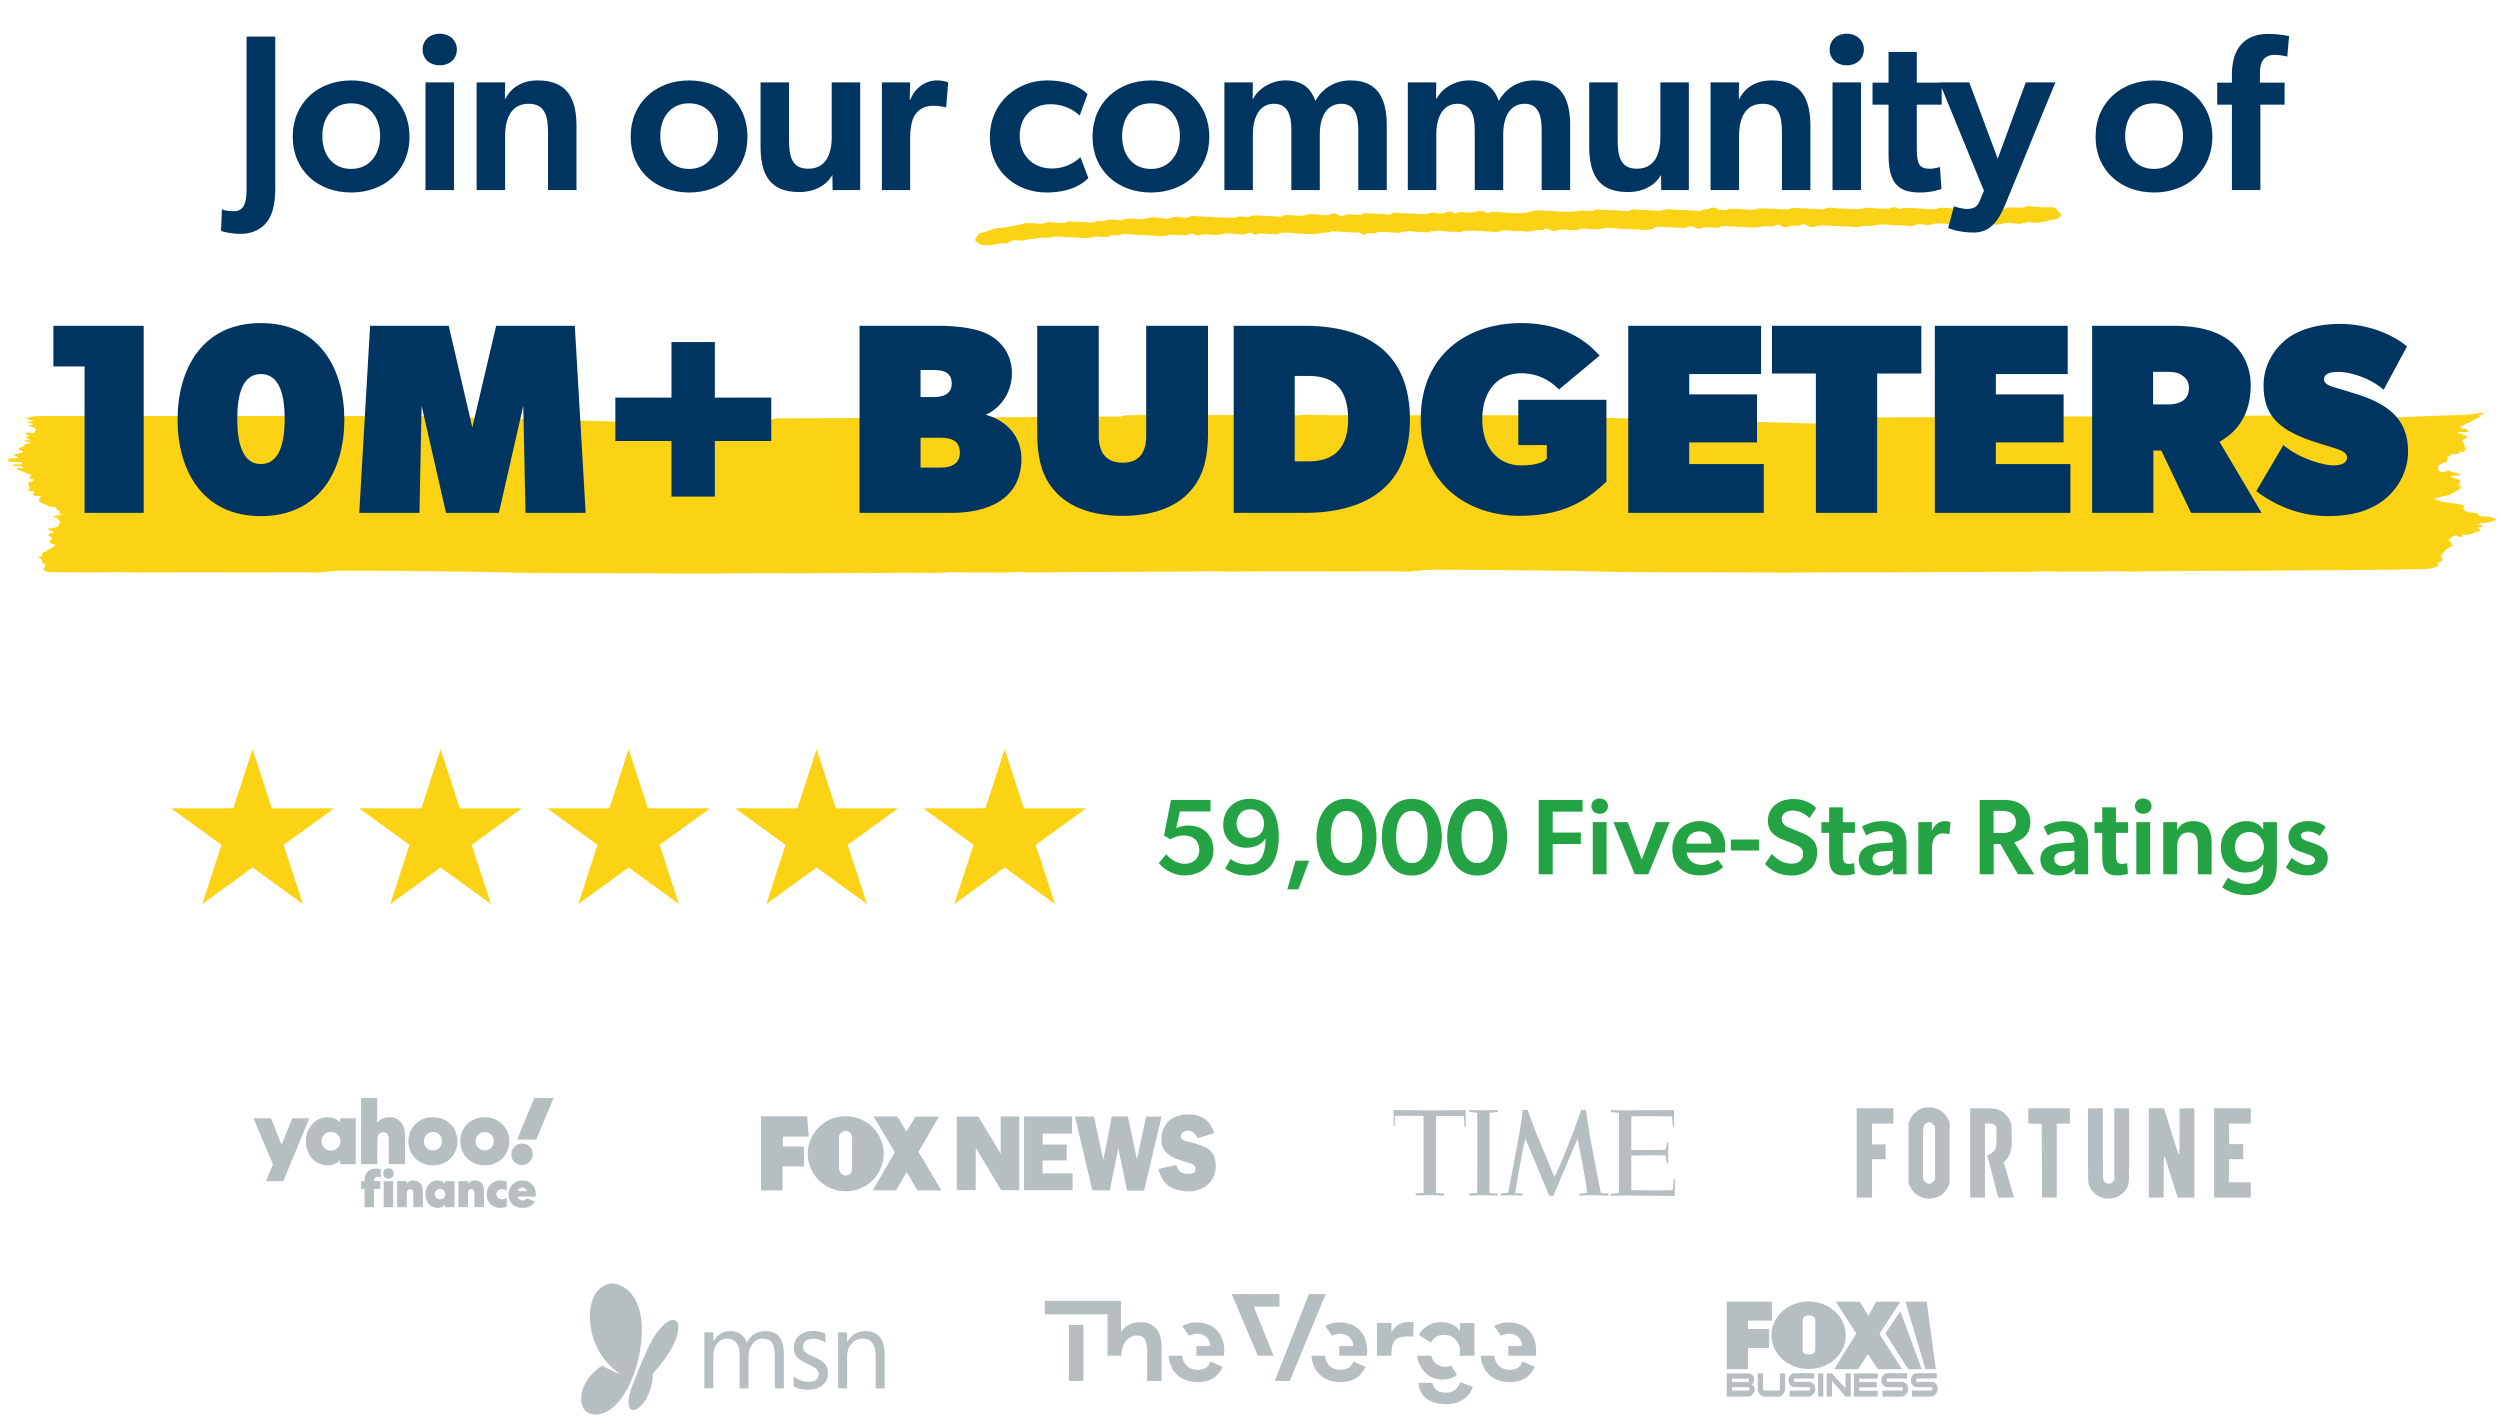 <svg width="390" height="221" viewBox="0 0 390 221" fill="none" xmlns="http://www.w3.org/2000/svg">
<path fill-rule="evenodd" clip-rule="evenodd" d="M56.323 176.445V181.607H58.862V179.639C58.862 178.337 58.87 177.623 58.882 177.528C58.91 177.326 58.981 177.131 59.077 176.984C59.251 176.722 59.501 176.603 59.846 176.623C60.291 176.647 60.553 176.909 60.628 177.409C60.64 177.484 60.648 178.266 60.648 179.567V181.607H63.188V179.23C63.188 177.226 63.184 176.814 63.16 176.615C63.076 175.901 62.834 175.349 62.426 174.937C62.072 174.584 61.636 174.373 61.096 174.302C60.886 174.274 60.358 174.29 60.172 174.33C59.712 174.429 59.35 174.623 59.025 174.949L58.846 175.127V171.282H56.327V176.445H56.323ZM83.317 171.362C83.25 171.52 80.667 177.762 80.667 177.77C80.667 177.774 81.341 177.778 82.171 177.774H83.674L85.012 174.54C85.75 172.762 86.353 171.302 86.353 171.294C86.353 171.286 85.678 171.282 84.853 171.282H83.353L83.317 171.362ZM50.756 174.294C50.196 174.377 49.772 174.532 49.347 174.814C48.494 175.377 47.911 176.334 47.748 177.437C47.672 177.945 47.704 178.587 47.831 179.079C48.145 180.317 48.974 181.262 50.069 181.627C50.466 181.758 50.613 181.782 51.101 181.782C51.454 181.782 51.561 181.778 51.688 181.75C52.2 181.639 52.577 181.444 52.891 181.131L53.053 180.968V181.611H55.501V174.449H53.053V175.107L52.938 174.988C52.645 174.679 52.244 174.465 51.748 174.346C51.581 174.306 51.502 174.298 51.188 174.294C50.986 174.294 50.795 174.294 50.764 174.294H50.756ZM66.969 174.314C66.275 174.405 65.572 174.707 65.056 175.127C64.045 175.949 63.553 177.27 63.751 178.627C63.969 180.123 65.029 181.294 66.509 181.675C66.842 181.758 67.14 181.794 67.537 181.794C68.231 181.794 68.759 181.675 69.338 181.389C70.429 180.849 71.155 179.833 71.334 178.599C71.378 178.302 71.378 177.774 71.334 177.48C71.243 176.869 71.016 176.298 70.667 175.814C70.528 175.619 70.179 175.254 69.989 175.107C69.437 174.679 68.79 174.409 68.088 174.318C67.806 174.282 67.251 174.282 66.973 174.318L66.969 174.314ZM75.048 174.314C74.362 174.405 73.715 174.679 73.171 175.103C72.981 175.25 72.632 175.615 72.493 175.81C72.143 176.294 71.917 176.865 71.826 177.476C71.782 177.77 71.782 178.298 71.826 178.595C72.056 180.187 73.207 181.401 74.782 181.714C75.084 181.774 75.258 181.79 75.619 181.79C76.306 181.79 76.897 181.655 77.457 181.365C78.945 180.599 79.71 178.952 79.369 177.246C79.056 175.671 77.802 174.528 76.155 174.314C75.885 174.278 75.326 174.278 75.048 174.314ZM39.542 174.457C39.542 174.457 40.228 176.084 41.062 178.056C41.899 180.032 42.581 181.655 42.581 181.667C42.581 181.678 42.336 182.266 42.034 182.972C41.732 183.678 41.49 184.262 41.49 184.266C41.49 184.27 42.097 184.27 42.839 184.266H44.189L46.216 179.377C47.331 176.691 48.244 174.48 48.244 174.469C48.244 174.449 47.974 174.445 46.911 174.449H45.573L44.752 176.536C44.3 177.683 43.927 178.615 43.923 178.607C43.919 178.603 43.55 177.667 43.101 176.524L42.292 174.453H40.919C40.161 174.445 39.546 174.449 39.546 174.453L39.542 174.457ZM51.998 176.619C52.506 176.734 52.91 177.135 53.049 177.655C53.105 177.861 53.105 178.202 53.049 178.409C52.91 178.929 52.525 179.314 52.006 179.452C51.799 179.508 51.458 179.508 51.252 179.452C50.807 179.337 50.426 179.008 50.264 178.599C50.085 178.151 50.141 177.587 50.399 177.21C50.756 176.695 51.355 176.472 51.998 176.619ZM67.806 176.627C68.358 176.726 68.786 177.135 68.921 177.699C68.965 177.885 68.961 178.222 68.913 178.413C68.782 178.913 68.409 179.294 67.917 179.429C67.747 179.476 67.33 179.476 67.163 179.429C66.759 179.318 66.437 179.048 66.263 178.671C66.16 178.449 66.128 178.306 66.128 178.036C66.128 177.794 66.152 177.671 66.235 177.464C66.334 177.214 66.525 176.98 66.751 176.834C67.044 176.639 67.445 176.564 67.81 176.627H67.806ZM75.881 176.627C76.353 176.711 76.746 177.024 76.921 177.464C77.004 177.671 77.028 177.794 77.028 178.036C77.028 178.302 76.996 178.449 76.893 178.671C76.719 179.044 76.397 179.318 75.992 179.429C75.826 179.476 75.405 179.472 75.239 179.429C74.75 179.294 74.373 178.913 74.243 178.413C74.187 178.206 74.187 177.865 74.243 177.659C74.413 177.024 74.949 176.607 75.608 176.599C75.683 176.599 75.806 176.611 75.885 176.623L75.881 176.627ZM81.266 178.397C80.532 178.488 79.948 179.016 79.79 179.734C79.746 179.933 79.75 180.286 79.802 180.488C79.957 181.111 80.437 181.575 81.06 181.706C81.139 181.722 81.29 181.734 81.405 181.734C81.885 181.734 82.266 181.579 82.603 181.238C82.944 180.897 83.099 180.524 83.099 180.032C83.099 179.433 82.825 178.933 82.325 178.627C82.032 178.445 81.607 178.353 81.266 178.397ZM60.35 182.282C59.839 182.452 59.616 183.028 59.882 183.484C59.954 183.603 60.12 183.75 60.259 183.817C60.378 183.873 60.394 183.877 60.604 183.877C60.815 183.877 60.831 183.877 60.95 183.817C61.108 183.742 61.287 183.571 61.358 183.416C61.553 183.004 61.374 182.528 60.953 182.325C60.827 182.266 60.795 182.258 60.636 182.254C60.497 182.25 60.434 182.254 60.354 182.282H60.35ZM58.227 182.321C57.549 182.456 57.101 182.889 56.93 183.575C56.906 183.678 56.886 183.817 56.882 183.992L56.87 184.254H56.323V184.857L56.331 185.46H56.601L56.87 185.472V188.325H58.343V185.472H58.843L59.343 185.464V184.861L59.35 184.258H58.335L58.346 184.123C58.374 183.825 58.493 183.663 58.727 183.591C58.886 183.543 59.112 183.551 59.283 183.611C59.343 183.631 59.394 183.651 59.398 183.651C59.402 183.651 59.406 183.373 59.406 183.036V182.421L59.299 182.381C59.12 182.313 58.942 182.29 58.652 182.29C58.469 182.29 58.327 182.301 58.216 182.325L58.227 182.321ZM64.255 184.17C63.945 184.238 63.691 184.389 63.529 184.607L63.446 184.718V184.254H61.953V188.321H63.446V187.214C63.446 186.575 63.453 186.059 63.465 185.996C63.489 185.849 63.576 185.67 63.66 185.611C63.874 185.448 64.215 185.484 64.358 185.69C64.469 185.853 64.469 185.829 64.477 187.135L64.485 188.325H65.973V186.992C65.973 185.575 65.965 185.412 65.89 185.147C65.814 184.889 65.715 184.718 65.533 184.535C65.358 184.361 65.207 184.27 64.981 184.206C64.802 184.155 64.438 184.139 64.263 184.178L64.255 184.17ZM68.017 184.159C67.775 184.19 67.418 184.333 67.227 184.472C66.794 184.785 66.497 185.278 66.39 185.849C66.35 186.075 66.35 186.531 66.39 186.75C66.461 187.119 66.604 187.448 66.806 187.714C67.076 188.071 67.461 188.313 67.89 188.4C68.124 188.448 68.513 188.44 68.711 188.381C68.937 188.313 69.128 188.206 69.29 188.055L69.437 187.916V188.325H70.909V184.258H69.437V184.678L69.342 184.575C69.147 184.369 68.874 184.23 68.56 184.174C68.413 184.151 68.144 184.143 68.013 184.159H68.017ZM73.794 184.174C73.532 184.23 73.231 184.412 73.076 184.619L73.012 184.702V184.254H72.263L71.513 184.262V186.289L71.505 188.317H73.012V187.162C73.012 185.94 73.012 185.916 73.1 185.75C73.179 185.595 73.334 185.504 73.516 185.504C73.675 185.504 73.762 185.535 73.862 185.631C74.02 185.789 74.016 185.73 74.02 187.107V188.317H75.516L75.508 186.841C75.5 185.381 75.5 185.361 75.461 185.206C75.437 185.119 75.377 184.964 75.326 184.861C75.25 184.706 75.211 184.647 75.092 184.532C74.937 184.377 74.806 184.289 74.635 184.23C74.381 184.139 74.048 184.115 73.79 184.17L73.794 184.174ZM77.722 184.174C77.068 184.278 76.532 184.631 76.211 185.166C76.115 185.329 76.04 185.516 75.981 185.742C75.933 185.924 75.929 185.968 75.929 186.281C75.929 186.65 75.945 186.773 76.032 187.039C76.258 187.734 76.822 188.226 77.576 188.392C77.699 188.42 77.81 188.428 78.084 188.428C78.472 188.428 78.623 188.4 78.913 188.285L79.06 188.226V187.543L79.068 186.861L78.945 186.932C78.766 187.039 78.615 187.079 78.389 187.091C78.155 187.103 78.028 187.079 77.857 186.992C77.703 186.912 77.58 186.785 77.5 186.619C77.445 186.504 77.441 186.48 77.441 186.301C77.441 186.143 77.449 186.087 77.484 186.004C77.607 185.698 77.893 185.516 78.278 185.5C78.552 185.488 78.663 185.516 79.056 185.71C79.064 185.71 79.068 185.412 79.068 185.035V184.357L78.949 184.309C78.591 184.166 78.119 184.115 77.722 184.178V184.174ZM81.111 184.174C79.976 184.373 79.23 185.365 79.341 186.531C79.381 186.944 79.488 187.265 79.687 187.563C79.968 187.988 80.393 188.261 80.964 188.388C81.21 188.444 81.841 188.436 82.107 188.381C82.516 188.289 82.881 188.099 83.143 187.837C83.266 187.714 83.464 187.448 83.448 187.432C83.444 187.428 83.159 187.317 82.814 187.186L82.186 186.944L82.095 187.039C81.98 187.154 81.889 187.21 81.746 187.246C81.31 187.361 80.869 187.131 80.798 186.75L80.782 186.666H82.183L83.583 186.658V186.317C83.583 186.063 83.571 185.936 83.548 185.821C83.448 185.361 83.27 185.012 82.976 184.726C82.698 184.452 82.385 184.285 81.964 184.19C81.778 184.151 81.302 184.139 81.111 184.174ZM59.854 186.289V188.321H61.346V184.254H59.854V186.285V186.289ZM81.706 185.305C81.81 185.333 81.873 185.369 81.968 185.456C82.059 185.539 82.111 185.631 82.135 185.742L82.151 185.817H81.472C80.706 185.817 80.766 185.833 80.833 185.658C80.945 185.361 81.317 185.21 81.706 185.305ZM68.882 185.508C69.084 185.559 69.306 185.742 69.394 185.932C69.604 186.377 69.394 186.889 68.933 187.055C68.794 187.107 68.537 187.111 68.394 187.067C68.148 186.992 67.933 186.777 67.858 186.535C67.826 186.432 67.822 186.373 67.826 186.246C67.834 186.103 67.842 186.067 67.902 185.948C68.08 185.587 68.477 185.412 68.882 185.516V185.508Z" fill="#B6BEC2"/>
<path fill-rule="evenodd" clip-rule="evenodd" d="M131.933 174.132C133.495 174.123 134.997 174.735 136.108 175.833C137.22 176.931 137.85 178.425 137.86 179.988C137.85 181.55 137.22 183.044 136.108 184.142C134.997 185.24 133.495 185.852 131.933 185.843C130.371 185.852 128.869 185.24 127.758 184.142C126.646 183.044 126.016 181.55 126.006 179.988C126.016 178.425 126.646 176.931 127.758 175.833C128.869 174.735 130.371 174.123 131.933 174.132V174.132ZM130.888 177.226V182.364C130.967 182.997 131.437 183.369 131.861 183.369C132.684 183.382 132.814 182.847 132.919 182.39V177.383C132.847 176.985 132.631 176.436 131.939 176.397C131.561 176.371 131.006 176.737 130.895 177.226H130.888ZM118.708 174.152V185.712H122.083V181.972H125.412V178.852H122.122V177.305H126.169L125.921 174.152H118.708V174.152Z" fill="#B6BEC2"/>
<path fill-rule="evenodd" clip-rule="evenodd" d="M136.286 174.178L139.595 179.746L136.162 185.687H139.791L141.436 182.847L143.133 185.713H146.861L143.283 179.694L146.475 174.191H142.807L141.416 176.541L139.98 174.172H136.286V174.178ZM185.446 173.852C185.191 173.852 184.924 173.871 184.636 173.904C182.58 174.152 181.607 175.314 181.242 176.868C180.981 178.859 181.568 179.446 182.156 179.981C182.906 180.647 183.951 180.961 185.093 181.287C185.805 181.483 186.621 181.698 186.51 182.482C186.458 182.847 186.229 183.16 185.296 183.108C184.016 183.121 183.762 182.416 183.468 181.737L180.726 182.351C181.092 184.081 182.169 185.21 183.52 185.576C185.557 186.137 186.856 185.804 187.926 185.145C189.323 184.283 190.054 182.501 189.467 180.588C189.333 180.176 189.102 179.801 188.795 179.494C188.487 179.188 188.111 178.959 187.698 178.826C187.123 178.624 186.562 178.343 185.185 178.062C184.61 177.945 184.166 177.644 184.219 177.233C184.251 176.966 184.447 176.378 185.413 176.385C186.196 176.398 186.523 177.044 186.875 177.56L189.434 176.75C188.932 175.281 187.913 173.839 185.452 173.852H185.446ZM173.448 174.172L172.103 180.967L170.667 174.178H167.697L170.406 185.687H173.128L174.46 179.146L175.824 185.739H178.481L181.209 174.185H178.794L177.364 180.869L175.954 174.165H173.448V174.172ZM159.753 174.172V185.667H167.325V183.036H162.638V181.032H166.411V178.552H162.658V176.842H167.227V174.165H159.753V174.172ZM156.11 174.172V179.981L152.624 174.185H149.256V185.66H152.207L152.226 179.074L156.176 185.667H159.009V174.165H156.117L156.11 174.172Z" fill="#B6BEC2"/>
<path fill-rule="evenodd" clip-rule="evenodd" d="M300.374 213.594L297.247 203.06H300.571L301.987 213.594H300.374ZM296.719 213.594H292.934L291.386 211.224L289.872 213.594H286.152L289.576 208.03L286.383 203.06H290.103L291.486 205.298L292.67 203.06H296.456L293.197 208.096L296.719 213.594ZM282.136 213.561C278.942 213.561 276.342 211.224 276.342 208.294C276.342 205.397 278.943 203.026 282.136 203.026C285.328 203.026 287.929 205.363 287.929 208.294C287.963 211.224 285.362 213.561 282.136 213.561ZM283.189 205.957C283.189 205.957 283.222 205.2 282.169 205.2C281.149 205.2 281.214 205.957 281.214 205.957V210.763C281.214 210.763 281.181 211.289 282.136 211.289C283.091 211.289 283.189 210.894 283.189 210.368V205.957ZM272.687 207.339H275.979V210.302H272.687V213.594H269.363V203.06H276.408L276.441 206.023H272.687V207.339ZM273.445 214.549C273.61 214.713 273.676 214.944 273.676 215.207C273.676 215.536 273.544 215.767 273.314 215.964C273.611 216.129 273.742 216.392 273.742 216.754C273.742 217.018 273.643 217.248 273.479 217.413C273.314 217.644 273.083 217.874 272.787 217.874H269.363V214.253H272.687C273.016 214.253 273.247 214.351 273.445 214.549ZM270.186 216.919H272.753C272.885 216.919 272.918 216.82 272.918 216.656C272.918 216.491 272.852 216.393 272.753 216.393H270.186V216.919ZM270.186 215.602H272.687C272.819 215.602 272.852 215.504 272.852 215.339C272.852 215.174 272.786 215.076 272.687 215.076H270.186V215.602ZM275.025 216.656C275.025 216.82 275.091 216.919 275.19 216.919H277.494C277.593 216.919 277.659 216.82 277.659 216.656V214.253H278.482V216.656C278.482 216.952 278.383 217.216 278.219 217.413C278.021 217.61 277.791 217.874 277.494 217.874H275.19C274.893 217.874 274.663 217.611 274.465 217.413C274.267 217.215 274.202 216.952 274.202 216.656V214.253H275.025V216.656ZM282.202 216.393H279.996C279.699 216.393 279.469 216.294 279.271 216.063C279.074 215.866 279.008 215.602 279.008 215.306C279.008 215.011 279.107 214.747 279.271 214.549C279.469 214.352 279.699 214.22 279.996 214.22H283.025V215.043H279.996C279.897 215.043 279.831 215.142 279.831 215.306C279.831 215.471 279.897 215.57 279.996 215.57H282.202C282.498 215.57 282.728 215.668 282.926 215.899C283.091 216.096 283.189 216.36 283.189 216.656C283.189 216.952 283.091 217.182 282.926 217.413C282.729 217.61 282.498 217.874 282.202 217.874H279.173V216.919H282.202C282.3 216.919 282.366 216.82 282.366 216.656C282.366 216.491 282.334 216.393 282.202 216.393ZM284.44 217.874H283.617V214.253H284.44V217.874ZM287.897 216.59V214.253H288.72V217.874H287.897L285.79 215.405V217.874H284.967V214.253H285.79L287.897 216.59ZM292.967 215.076H290.037V215.602H292.769V216.425H290.037V216.952H292.934V217.873H289.214V214.252H292.934V215.075H292.967V215.076ZM296.687 216.393H294.481C294.184 216.393 293.955 216.294 293.757 216.063C293.559 215.866 293.493 215.602 293.493 215.306C293.493 215.011 293.592 214.747 293.757 214.549C293.954 214.352 294.184 214.22 294.481 214.22H297.51V215.043H294.481C294.382 215.043 294.316 215.142 294.316 215.306C294.316 215.471 294.382 215.57 294.481 215.57H296.687C296.983 215.57 297.213 215.668 297.411 215.899C297.576 216.096 297.674 216.36 297.674 216.656C297.674 216.952 297.576 217.182 297.411 217.413C297.214 217.61 296.983 217.874 296.687 217.874H293.658V216.919H296.687C296.785 216.919 296.851 216.82 296.851 216.656C296.851 216.491 296.785 216.393 296.687 216.393ZM301.296 216.393H299.09C298.793 216.393 298.563 216.294 298.365 216.063C298.168 215.866 298.102 215.602 298.102 215.306C298.102 215.011 298.201 214.747 298.365 214.549C298.563 214.352 298.793 214.22 299.09 214.22H302.119V215.043H299.09C298.991 215.043 298.925 215.142 298.925 215.306C298.925 215.471 298.991 215.57 299.09 215.57H301.296C301.592 215.57 301.822 215.668 302.02 215.899C302.185 216.096 302.283 216.36 302.283 216.656C302.283 216.952 302.185 217.182 302.02 217.413C301.823 217.61 301.592 217.874 301.296 217.874H298.267V216.919H301.296C301.394 216.919 301.46 216.82 301.46 216.656C301.46 216.491 301.394 216.393 301.296 216.393ZM296.456 204.541L299.781 213.594H297.674L294.118 207.998L296.456 204.541Z" fill="#B6BEC2"/>
<path d="M300.926 172.724C299.749 172.729 298.578 173.348 297.994 174.581L297.724 175.15V179.853V184.556L297.994 185.125C298.413 186.009 299.061 186.567 300.033 186.875C300.729 187.096 301.84 186.979 302.548 186.613C303.007 186.376 303.657 185.668 303.908 185.133L304.138 184.641V179.853V175.064L303.887 174.557C303.284 173.329 302.102 172.719 300.926 172.724ZM300.979 175.054C301.022 175.054 301.064 175.058 301.105 175.067C301.24 175.097 301.467 175.254 301.61 175.417L301.872 175.714V179.831V183.949L301.679 184.23C301.573 184.385 301.375 184.551 301.238 184.598C301.102 184.646 300.948 184.685 300.896 184.684C300.69 184.681 300.37 184.453 300.185 184.179L299.99 183.89V179.863C299.991 176.02 299.997 175.823 300.156 175.561C300.344 175.252 300.681 175.052 300.979 175.054Z" fill="#B6BEC2"/>
<path d="M327.888 186.831C326.897 186.463 326.246 185.83 325.87 184.868C325.738 184.53 325.725 183.959 325.727 178.712L325.73 172.928L326.885 172.904L328.04 172.881L328.041 178.42C328.042 182.7 328.067 184.007 328.15 184.172C328.21 184.29 328.394 184.459 328.56 184.549C328.934 184.75 329.247 184.689 329.59 184.346L329.836 184.1V178.49V172.881L330.992 172.904L332.148 172.928L332.148 178.715C332.147 184.37 332.143 184.513 331.969 184.978C331.717 185.65 331.076 186.325 330.362 186.668C329.619 187.025 328.594 187.092 327.888 186.831Z" fill="#B6BEC2"/>
<path d="M289.642 179.854V172.885H292.507H295.372V174.083V175.28H293.704H292.037V176.909V178.538L293.084 178.523L294.132 178.509L294.156 179.673L294.18 180.838H293.108H292.037V183.83V186.823H290.839H289.642V179.854Z" fill="#B6BEC2"/>
<path d="M307.345 179.854V172.885H309.123C311.059 172.885 311.588 172.966 312.262 173.361C312.771 173.658 313.302 174.257 313.572 174.837C313.791 175.306 313.799 175.384 313.827 177.135C313.85 178.592 313.829 179.053 313.719 179.485C313.559 180.107 313.268 180.638 312.866 181.04L312.582 181.324L313.332 183.891C313.744 185.302 314.108 186.54 314.14 186.64C314.197 186.821 314.185 186.823 312.964 186.823H311.729L311.37 185.434C311.012 184.049 310.098 180.58 310.021 180.312C309.992 180.21 310.051 180.155 310.234 180.115C310.574 180.04 311.187 179.505 311.332 179.157C311.417 178.954 311.45 178.446 311.45 177.328V175.78L311.2 175.53C310.967 175.297 310.904 175.28 310.302 175.28H309.654V181.051V186.823H308.499H307.345V179.854Z" fill="#B6BEC2"/>
<path d="M318.547 186.759C318.546 186.724 318.537 184.136 318.525 181.009L318.505 175.322L317.457 175.298L316.41 175.274V174.08V172.885H319.659H322.909V174.083V175.28H321.883H320.857V181.051V186.823H319.702C319.067 186.823 318.547 186.794 318.547 186.759Z" fill="#B6BEC2"/>
<path d="M335.224 179.854V172.885H336.403H337.583L337.674 173.206C337.724 173.382 338.113 174.623 338.539 175.964C338.965 177.304 339.436 178.795 339.584 179.277C339.733 179.759 339.891 180.154 339.936 180.154C339.985 180.154 340.014 178.75 340.011 176.541L340.005 172.928L341.163 172.904L342.322 172.881V179.852V186.823H341.014H339.706L339.461 186.032C339.327 185.597 339.089 184.843 338.934 184.356C338.779 183.868 338.432 182.762 338.163 181.897C337.894 181.032 337.643 180.325 337.604 180.325C337.565 180.325 337.533 181.787 337.533 183.574V186.823H336.378H335.224L335.224 179.854Z" fill="#B6BEC2"/>
<path d="M345.4 179.854V172.885H348.265H351.13V174.083V175.28H349.418H347.706L347.729 176.883L347.752 178.486H348.842H349.933L349.933 179.662L349.933 180.838H348.821H347.709V182.633V184.429H349.42H351.13V185.626V186.823H348.265H345.4L345.4 179.854Z" fill="#B6BEC2"/>
<path d="M238.337 173.148C238.337 173.148 237.846 173.161 237.557 173.155C237.544 173.276 237.409 174.365 237.288 175.239C237.154 176.052 236.071 182.062 235.702 183.857C235.608 184.401 235.305 185.934 235.278 186.089C234.935 186.129 234.525 186.169 234.263 186.176C234.229 186.176 234.169 186.19 234.142 186.19V186.499C234.176 186.499 234.344 186.512 234.471 186.505C234.76 186.499 235.594 186.458 235.749 186.458C236.347 186.458 236.744 186.499 237.295 186.512C237.302 186.512 237.456 186.512 237.523 186.505V186.19C237.476 186.19 237.416 186.19 237.382 186.19C237.039 186.183 236.703 186.156 236.36 186.109C236.394 185.9 236.905 182.788 237.147 181.544C237.611 179.238 237.933 177.605 237.933 177.605L238.021 177.807L241.678 186.519L242.343 186.526C242.343 186.526 242.727 185.584 243.177 184.522C243.19 184.495 243.224 184.422 243.264 184.314C243.742 183.218 246.095 177.639 246.095 177.639C246.095 177.639 246.115 177.739 246.155 177.921C246.377 179.017 247.137 182.956 247.298 183.904C247.372 184.395 247.446 184.892 247.486 185.181C247.547 185.591 247.587 185.995 247.587 186.109C247.513 186.116 246.767 186.183 246.484 186.19C246.444 186.19 246.37 186.19 246.363 186.19V186.505C246.464 186.505 246.565 186.512 246.659 186.505C247.237 186.492 247.789 186.452 248.367 186.452C249.012 186.452 250.061 186.505 250.733 186.512C250.807 186.512 250.941 186.505 250.941 186.505V186.196C250.901 186.196 250.733 186.19 250.673 186.183C250.37 186.156 249.866 186.109 249.738 186.102C249.738 186.102 249.657 185.645 249.543 185.107C249.106 182.983 247.856 176.516 247.661 174.929C247.594 174.385 247.412 173.155 247.412 173.155H246.659C246.659 173.155 246.276 174.257 245.926 175.259C245.684 175.944 245.362 176.792 245.113 177.444C243.89 180.657 242.518 183.648 242.518 183.648C242.518 183.648 239.607 176.697 239.453 176.294C239.291 175.897 238.337 173.148 238.337 173.148ZM217.396 173.155L217.403 173.887L217.39 175.676L217.585 175.669L217.605 174.076C217.605 174.076 218.667 174.069 218.808 174.069H220.791L222.068 174.076V185.141V186.095L222.042 186.102C221.874 186.116 221.215 186.156 220.953 186.163C220.892 186.163 220.852 186.169 220.852 186.163V186.485C220.899 186.485 221.026 186.492 221.047 186.492C221.679 186.485 222.526 186.432 223.131 186.432C223.742 186.432 224.61 186.492 225.141 186.499C225.194 186.499 225.255 186.492 225.309 186.492V186.196H225.241C225.073 186.196 224.132 186.136 224.031 186.122C224.025 185.974 224.011 185.255 224.011 185.242L224.018 174.082H224.993H227.534L228.381 174.096C228.388 174.156 228.428 174.963 228.428 174.983C228.428 175.044 228.462 175.642 228.462 175.79H228.663L228.65 173.982L228.656 173.168C227.91 173.188 226.008 173.215 223.057 173.215C220.509 173.208 218.069 173.182 217.396 173.155ZM229.221 173.155V173.471C229.322 173.477 229.914 173.531 230.055 173.538C230.169 173.551 230.33 173.565 230.445 173.578C230.445 173.679 230.445 174.378 230.451 174.654C230.472 177.276 230.451 183.064 230.445 185.114C230.445 185.705 230.438 186.089 230.438 186.089C230.303 186.116 230.162 186.129 230.028 186.129C229.88 186.142 229.342 186.183 229.221 186.19V186.505C229.268 186.505 229.362 186.519 229.416 186.519C230.028 186.519 230.875 186.445 231.5 186.445C232.132 186.445 232.972 186.519 233.47 186.526C233.51 186.526 233.618 186.512 233.658 186.512V186.196H233.618C233.597 186.19 232.959 186.163 232.804 186.149C232.656 186.142 232.508 186.122 232.367 186.102C232.367 186.095 232.367 186.001 232.367 185.84C232.367 185.692 232.367 185.443 232.367 185.168C232.367 183.104 232.374 176.966 232.374 174.62C232.374 174.17 232.374 173.8 232.374 173.598C232.515 173.592 233.073 173.531 233.275 173.511C233.282 173.511 233.55 173.498 233.658 173.491V173.161C232.966 173.161 232.058 173.215 231.386 173.215C230.673 173.215 229.806 173.155 229.221 173.155ZM261.146 173.168H260.938C260.474 173.168 259.297 173.182 257.913 173.188C257.066 173.195 256.4 173.202 255.526 173.202C254.914 173.208 254.054 173.235 253.53 173.229C252.683 173.229 251.997 173.175 251.62 173.175C251.446 173.175 251.345 173.182 251.291 173.175C251.291 173.182 251.291 173.491 251.291 173.491C251.345 173.498 251.399 173.504 251.452 173.504C251.667 173.518 252.064 173.551 252.266 173.578C252.306 173.585 252.373 173.598 252.562 173.619C252.562 173.686 252.568 174.486 252.568 174.963C252.568 175.407 252.562 185.269 252.562 185.269C252.562 185.282 252.541 186.062 252.541 186.122C252.145 186.176 251.741 186.21 251.345 186.216H251.278V186.532C251.311 186.532 251.452 186.539 251.533 186.539C251.889 186.539 252.804 186.485 253.731 186.485C254.383 186.485 255.103 186.512 255.835 186.519C256.729 186.532 257.644 186.532 258.457 186.546C259.802 186.566 260.891 186.566 261.247 186.566C261.247 186.566 261.287 184.072 261.287 183.87H261.092C261.092 184.085 261.012 184.872 261.012 184.906C260.985 185.201 260.958 185.517 260.938 185.665C260.938 185.665 260.844 185.672 260.797 185.672C260.575 185.665 259.869 185.692 259.855 185.692H256.709L254.498 185.652L254.484 185.04V180.274C254.881 180.26 255.479 180.24 255.849 180.24C256.158 180.24 256.898 180.22 257.308 180.227C258.303 180.227 259.19 180.233 259.264 180.24C259.425 180.247 259.734 180.254 259.849 180.26C259.855 180.301 259.869 180.368 259.869 180.388C259.929 180.751 259.963 181.006 260.003 181.363C260.01 181.396 260.01 181.423 260.017 181.457H260.245C260.245 181.457 260.252 181.329 260.245 181.249C260.239 180.966 260.225 180.408 260.225 179.79C260.225 179.359 260.252 178.701 260.252 178.385C260.252 178.297 260.245 178.237 260.245 178.217L260.037 178.223C260.037 178.277 260.03 178.338 260.017 178.391C259.997 178.627 259.929 178.929 259.876 179.245C259.862 179.279 259.855 179.306 259.849 179.339C259.822 179.346 259.176 179.38 259.116 179.38C259.096 179.38 258.148 179.407 258.128 179.407L254.484 179.393L254.491 174.143C254.491 174.143 254.955 174.129 255.082 174.129C255.607 174.129 256.461 174.123 257.334 174.123C258.612 174.123 259.849 174.129 259.849 174.136C259.855 174.143 260.232 174.143 260.239 174.15C260.245 174.156 260.716 174.17 260.837 174.176C260.837 174.176 260.844 174.217 260.85 174.264C260.904 174.815 260.944 175.474 260.965 175.709V175.803H261.16C261.16 175.46 261.139 174.418 261.139 173.753C261.139 173.538 261.139 173.363 261.139 173.269L261.146 173.168Z" fill="#B6BEC2"/>
<path d="M220.528 206.243L220.452 208.501C217.816 208.32 217.063 208.998 217.063 211.21V211.496H214.804V206.379H217.063V207.839C217.741 206.65 218.66 206.108 220.528 206.243ZM166.75 215.425H169.01V206.695H166.75V215.425ZM177.943 206.258C176.361 206.258 175.397 206.966 174.885 207.748V202.932H162.984V205.039H172.776V211.496H174.93C174.93 209.644 176 208.336 177.31 208.336C178.44 208.336 178.952 208.892 178.952 210.894V215.425H181.211V210.081C181.211 207.523 179.901 206.258 177.943 206.258ZM186.83 213.693C185.46 213.693 184.571 212.866 184.42 211.496H182.296C182.507 213.904 184.089 215.605 186.815 215.605C188.924 215.605 190.114 214.657 190.732 213.227L188.819 212.384C188.532 213.242 188.005 213.693 186.83 213.693ZM186.74 206.303C185.933 206.285 185.135 206.472 184.42 206.845L185.505 208.38C185.911 208.17 186.348 208.064 186.815 208.079C188.081 208.079 188.728 208.907 188.819 209.991H186.634V211.496H190.943C190.973 211.27 190.988 211.059 190.988 210.834C191.003 207.552 188.834 206.303 186.74 206.303ZM209.109 213.693C207.739 213.693 206.85 212.866 206.699 211.496H204.575C204.786 213.904 206.368 215.605 209.094 215.605C211.203 215.605 212.393 214.657 213.011 213.227L211.098 212.384C210.797 213.242 210.269 213.693 209.109 213.693ZM209.034 206.303C208.228 206.285 207.43 206.472 206.714 206.845L207.799 208.38C208.206 208.17 208.642 208.064 209.109 208.079C210.375 208.079 211.023 208.907 211.113 209.991H208.929V211.496H213.237C213.267 211.27 213.282 211.059 213.282 210.834C213.297 207.552 211.128 206.303 209.034 206.303ZM235.516 213.693C234.145 213.693 233.257 212.866 233.106 211.496H230.982C231.193 213.904 232.774 215.605 235.501 215.605C237.61 215.605 238.8 214.657 239.418 213.227L237.504 212.384C237.203 213.242 236.676 213.693 235.516 213.693ZM235.396 206.303C234.589 206.285 233.791 206.472 233.076 206.845L234.16 208.38C234.567 208.17 235.004 208.064 235.471 208.079C236.736 208.079 237.384 208.907 237.474 209.991H235.29V211.496H239.598C239.628 211.27 239.644 211.059 239.644 210.834C239.659 207.552 237.489 206.303 235.396 206.303ZM192.148 201.863L196.212 211.496H198.682L195.582 203.835H199.589V201.878L192.148 201.864V201.863ZM204.199 201.878L199.544 213.664L198.851 215.425H201.216L206.805 201.878H204.199V201.878ZM224.972 215.214C225.936 215.214 226.734 214.943 227.291 214.476L226.388 213.047C226.101 213.167 225.785 213.212 225.469 213.212C224.233 213.212 223.525 212.475 223.284 211.496H221.07C221.371 213.588 222.878 215.214 224.972 215.214ZM227.758 207.643C227.246 206.83 226.207 206.243 224.761 206.243C223.345 206.228 222.034 206.996 221.341 208.245L223.224 209.449C223.571 208.727 224.249 208.245 225.288 208.245C226.764 208.245 227.758 209.389 227.758 210.744C227.758 211 227.728 211.256 227.653 211.496H230.018V206.394H227.758V207.643ZM225.574 217.261C224.113 217.261 223.571 216.553 223.465 215.726H221.311C221.356 217.306 222.411 219.037 225.619 219.037C227.788 219.037 229.204 217.953 229.792 216.328L227.758 215.62C227.472 216.674 226.689 217.261 225.574 217.261Z" fill="#B6BEC2"/>
<path d="M92.871 220.675C91.676 220.675 90.659 219.925 90.659 218.226C90.659 215.603 92.917 213.609 93.941 213.046C93.941 213.046 95.374 213.872 96.861 214.403C93.906 212.533 92.019 209.128 92.019 205.348C92.019 201.816 93.883 200.225 95.567 200.225C96.921 200.225 100.132 201.715 100.132 207.432C100.132 213.583 96.922 220.675 92.872 220.675H92.871Z" fill="#B6BEC2"/>
<path d="M122.281 216.586H120.882V211.57C120.882 210.602 120.732 209.904 120.434 209.471C120.136 209.039 119.633 208.822 118.928 208.822C118.331 208.822 117.824 209.095 117.405 209.641C116.987 210.188 116.778 210.842 116.778 211.603V216.584H115.38V211.398C115.38 209.681 114.717 208.822 113.393 208.822C112.779 208.822 112.272 209.08 111.874 209.594C111.476 210.108 111.276 210.779 111.276 211.603V216.584H109.878V207.851H111.276V209.233H111.311C111.93 208.175 112.835 207.646 114.024 207.646C114.621 207.646 115.141 207.813 115.585 208.146C116.029 208.478 116.332 208.915 116.497 209.455C117.146 208.249 118.112 207.646 119.398 207.646C121.32 207.646 122.281 208.833 122.281 211.204V216.587V216.586Z" fill="#B6BEC2"/>
<path d="M138.003 216.585H136.604V211.604C136.604 209.75 135.927 208.823 134.574 208.823C133.874 208.823 133.295 209.087 132.837 209.613C132.379 210.139 132.15 210.803 132.15 211.605V216.586H130.752V207.851H132.15V209.3H132.185C132.845 208.197 133.799 207.646 135.051 207.646C136.007 207.646 136.737 207.954 137.243 208.571C137.749 209.188 138.002 210.08 138.002 211.245V216.585H138.003Z" fill="#B6BEC2"/>
<path d="M123.807 214.757V216.255C123.807 216.255 124.549 216.791 125.999 216.791C128.199 216.791 129.165 215.564 129.165 214.224C129.165 211.322 125.257 212.016 125.257 210.09C125.257 209.366 125.833 208.842 126.8 208.842C127.93 208.842 128.762 209.445 128.762 209.445V208.058C128.762 208.058 127.987 207.629 126.873 207.629C124.992 207.629 123.82 208.804 123.82 210.215C123.82 213.085 127.716 212.524 127.716 214.393C127.716 215.253 127.01 215.564 126.096 215.564C124.789 215.564 123.807 214.755 123.807 214.755V214.757Z" fill="#B6BEC2"/>
<path d="M98.034 218.726C98.034 219.618 98.345 219.968 98.821 219.968C100.012 219.968 101.911 217.186 101.838 214.267C103.645 212.361 105.811 209.375 105.811 206.984C105.811 206.405 105.647 205.918 104.962 205.918C103.912 205.918 102.414 207.726 101.463 209.521C100.546 211.382 99.688 213.502 98.55 216.414C98.284 217.145 98.034 218.029 98.034 218.728V218.726Z" fill="#B6BEC2"/>
<path d="M321.237 33.163C320.83 32.857 320.959 32.193 319.636 32.336C318.939 32.409 318.149 32.258 317.398 32.244C316.776 32.224 316.07 32.032 315.616 32.402C314.877 32.383 314.139 32.357 313.412 32.338C312.376 32.825 311.128 32.443 309.976 32.467C309.788 32.469 309.533 32.398 309.425 32.444C308.081 32.98 306.568 32.5 305.135 32.508C304.301 32.516 303.448 32.426 302.605 32.382C302.154 32.7 301.51 32.653 300.855 32.606C300.2 32.552 299.543 32.537 298.887 32.502C298.325 32.473 297.763 32.437 297.201 32.414C297.037 32.405 296.812 32.438 296.727 32.498C296.374 32.731 296.194 32.574 295.909 32.423C295.748 32.344 295.397 32.325 295.172 32.352C294.924 32.384 294.738 32.568 294.515 32.569C293.67 32.557 292.813 32.55 291.997 32.437C291.1 32.305 290.46 32.633 289.673 32.63C289.027 32.635 288.361 32.568 287.705 32.533C287.05 32.499 286.355 32.533 285.751 32.411C284.972 32.26 284.71 32.769 283.988 32.66C283.359 32.562 282.677 32.578 282.021 32.544C281.459 32.514 280.87 32.535 280.347 32.443C279.602 32.307 279.195 32.679 278.585 32.666C277.741 32.648 276.9 32.558 276.054 32.552C275.35 32.547 274.655 32.362 273.936 32.628C273.254 32.876 272.316 32.627 271.495 32.609C270.685 32.592 269.837 32.425 269.183 32.797C268.752 32.736 268.253 32.845 267.89 32.587C267.528 32.329 267.141 32.322 266.731 32.526C266.345 32.719 265.658 32.599 265.338 32.885C265.289 32.928 264.986 32.886 264.81 32.883C264.154 32.849 263.498 32.814 262.842 32.78C262.093 32.74 261.317 32.757 260.606 32.649C259.86 32.532 259.455 32.879 258.844 32.872C258.281 32.869 257.72 32.813 257.158 32.784C256.502 32.749 255.82 32.765 255.203 32.668C254.527 32.555 254.318 32.963 253.721 32.919C252.879 32.855 252.035 32.824 251.192 32.786C250.442 32.746 249.704 32.72 248.954 32.687C248.319 33.144 247.387 32.779 246.631 32.868C245.685 32.98 244.785 33.126 243.745 33.026C242.635 32.916 241.495 32.934 240.385 32.824C239.684 32.754 239.194 32.922 238.635 33.054C237.91 33.222 237.176 33.332 236.322 33.255C235.212 33.151 234.074 33.137 232.951 33.058C232.611 33.04 232.419 33.12 232.26 33.228C232.078 33.348 232.007 33.35 231.851 33.207C231.481 32.858 230.707 32.85 230.383 32.975C229.88 33.161 229.433 33.183 228.87 33.166C228.26 33.147 227.542 32.948 227.077 33.317C227.052 33.335 226.912 33.328 226.889 33.307C226.348 32.885 225.93 33.011 225.296 33.236C224.925 33.365 224.19 33.268 223.666 33.182C222.991 33.063 222.759 33.464 222.197 33.428C221.542 33.387 220.885 33.359 220.229 33.324C219.48 33.285 218.703 33.315 217.994 33.187C217.226 33.05 217.009 33.6 216.23 33.443C215.626 33.321 214.931 33.355 214.275 33.321C213.561 33.283 212.792 33.165 212.245 33.523C211.589 33.489 210.934 33.435 210.277 33.433C210.042 33.433 209.846 33.578 209.608 33.636C209.239 33.733 208.913 33.671 208.653 33.483C208.382 33.288 208.033 33.224 207.708 33.368C207.42 33.495 207.146 33.552 206.747 33.563C205.594 33.593 204.327 33.113 203.311 33.679L200.5 33.531C199.675 34.043 198.591 33.669 197.626 33.69C196.651 33.703 195.598 33.409 194.753 33.848C194.047 33.862 193.251 33.588 192.678 33.99C191.846 33.966 191.013 33.942 190.193 33.911C189.911 33.897 189.63 33.882 189.349 33.867C188.412 33.818 187.475 33.768 186.539 33.719C186.269 33.705 185.872 33.664 185.751 33.736C185.239 34.083 184.493 33.986 183.959 33.861C183.065 33.659 182.676 34.148 181.915 34.102C180.908 34.042 179.782 33.783 178.923 34.047C177.897 34.355 176.938 34.053 175.962 34.078C175.409 34.095 175.155 34.449 174.492 34.337C173.968 34.245 173.379 34.278 172.828 34.256C172.758 34.252 172.673 34.312 172.624 34.348C172.205 34.713 171.393 34.303 170.874 34.572C170.282 34.883 169.474 34.627 168.757 34.629C168.1 34.626 167.445 34.566 166.789 34.531C165.849 34.985 164.702 34.693 163.635 34.669C162.989 34.654 162.628 35.042 161.872 34.905C161.256 34.795 160.574 34.811 159.917 34.796C159.776 34.788 159.652 34.924 159.485 34.96C158.939 35.08 158.381 35.199 157.812 35.291C157.243 35.384 156.731 35.518 156.072 35.548C155.048 35.598 154.216 36.005 153.343 36.295C153.2 36.339 152.943 36.313 152.87 36.367C152.686 36.519 152.582 36.7 152.433 36.867C151.973 37.339 151.998 37.534 152.611 37.934C153.167 38.299 153.159 38.241 154.533 38.236C155.355 38.234 155.933 37.754 156.847 38.015C156.916 38.038 157.157 37.922 157.255 37.843C157.733 37.455 158.439 37.434 159.221 37.534C159.641 37.588 159.873 37.42 160.193 37.359C160.833 37.238 161.557 37.328 162.192 37.09C162.563 36.955 163.419 37.206 163.767 37.063C164.295 36.852 164.774 36.897 165.313 36.919C165.875 36.948 166.437 36.978 167 37.008L169.81 37.156C170.655 36.716 171.709 36.997 172.684 36.991C172.755 36.994 172.851 36.948 172.9 36.912C173.334 36.483 174.251 36.912 174.889 36.61C175.479 36.331 176.486 36.603 177.307 36.627C178.152 36.652 178.993 36.722 179.837 36.754C180.728 36.788 181.68 36.993 182.43 36.587C183.273 36.632 184.115 36.695 184.96 36.708C185.183 36.713 185.391 36.556 185.629 36.504C185.783 36.467 186.008 36.44 186.146 36.486C186.377 36.556 186.578 36.767 186.777 36.764C187.083 36.761 187.35 36.588 187.669 36.56C188.636 36.482 189.617 36.817 190.63 36.529C191.62 36.245 192.801 36.559 193.904 36.585C194.361 36.596 194.468 36.363 194.811 36.316C195.331 36.24 195.538 36.561 195.932 36.646C196.589 36.229 197.489 36.522 198.277 36.505C198.559 36.501 198.929 36.604 199.109 36.536C200.464 36.014 201.976 36.5 203.399 36.465C203.764 36.458 204.15 36.492 204.524 36.524C205.097 36.567 205.524 36.493 206.037 36.339C206.502 36.202 207.312 36.432 207.742 36.074L209.428 36.163C210.271 36.207 211.124 36.304 211.947 36.276C212.453 36.258 212.483 36.808 213.003 36.525C213.401 36.314 213.864 36.448 214.289 36.406C214.62 36.372 214.876 36.185 215.206 36.17C215.654 36.142 216.143 36.207 216.612 36.231L218.298 36.32C219.536 35.798 220.967 36.261 222.297 36.221C222.485 36.218 222.739 36.289 222.847 36.243C224.096 35.722 225.528 36.197 226.857 36.157C227.221 36.144 227.766 36.289 227.947 36.196C228.489 35.927 229.064 35.945 229.731 35.993C230.386 36.04 231.043 36.062 231.698 36.096C232.354 36.131 233.01 36.165 233.666 36.2C234.587 35.654 235.773 36.111 236.821 36.062C237.28 36.041 237.759 36.086 238.226 36.136C238.647 36.178 238.878 36.022 239.198 35.962C239.827 35.84 240.629 35.992 241.186 35.679C241.246 35.65 241.686 35.776 241.857 35.876C242.165 36.047 242.49 36.122 242.814 35.984C243.103 35.851 243.376 35.794 243.787 35.797C244.75 35.802 245.835 36.156 246.66 35.651C247.41 35.691 248.16 35.717 248.909 35.77C249.739 35.833 250.3 35.449 251.222 35.549C252.974 35.738 254.771 35.736 256.549 35.868C257.193 35.915 257.62 35.822 257.985 35.583C258.301 35.373 258.703 35.337 259.206 35.37C260.236 35.443 261.268 35.471 262.297 35.545C262.8 35.584 263.145 35.499 263.529 35.339C263.83 35.213 264.162 35.372 264.471 35.518C264.93 35.735 264.966 35.718 265.406 35.605C265.561 35.562 265.686 35.42 265.815 35.427C266.565 35.447 267.315 35.493 268.064 35.532C268.687 35.075 269.59 35.335 270.376 35.351C271.22 35.37 272.064 35.395 272.905 35.484C273.758 35.574 274.471 35.411 275.229 35.297C275.726 35.219 276.347 35.478 276.807 35.218C277.533 34.805 277.879 35.378 278.415 35.445C278.579 35.466 278.838 35.454 278.911 35.4C279.426 34.975 280.632 35.497 281.105 34.986C281.143 34.95 281.636 34.95 281.826 35.128C282.207 35.47 282.97 35.478 283.294 35.353C283.797 35.167 284.245 35.139 284.819 35.169C286.224 35.249 287.629 35.317 289.035 35.391C289.398 35.41 289.934 35.496 290.103 35.395C290.733 35.029 291.596 35.371 292.156 35.22C292.847 35.03 293.483 34.993 294.22 35.044C294.969 35.097 295.719 35.123 296.469 35.163C297.031 35.192 297.593 35.222 298.155 35.252C298.319 35.26 298.566 35.26 298.651 35.2C299.163 34.853 299.883 35.001 300.454 35.082C301.201 35.186 301.595 34.839 302.216 34.852C302.967 34.866 303.716 34.931 304.465 34.971C305.308 35.015 306.152 35.059 306.995 35.104C307.521 34.693 308.32 34.915 309.026 34.895C310.26 34.869 311.611 35.315 312.743 34.787C313.398 34.821 314.081 34.793 314.698 34.903C315.535 35.056 315.927 34.522 316.741 34.675C318.288 34.963 319.401 34.35 320.726 34.162C321.424 34.063 321.747 33.506 321.307 33.173L321.237 33.163Z" fill="#FCD214"/>
<path d="M34.616 32.667C35.067 32.841 35.691 32.945 36.489 32.945C38.154 32.945 38.467 31.453 38.467 29.476V5.712H42.942V29.372C42.942 31.835 42.491 33.535 41.658 34.61C40.86 35.651 39.472 36.483 37.565 36.483C36.038 36.483 34.685 36.137 34.477 35.998L34.616 32.667ZM54.792 30.031C49.623 30.031 45.668 26.631 45.668 21.323C45.668 16.015 49.623 12.546 54.792 12.546C59.926 12.546 63.881 16.015 63.881 21.323C63.881 26.631 59.926 30.031 54.792 30.031ZM59.302 21.219C59.302 18.34 57.637 16.119 54.792 16.119C51.878 16.119 50.282 18.34 50.282 21.219C50.282 24.098 51.878 26.353 54.792 26.353C57.637 26.353 59.302 24.098 59.302 21.219ZM68.6 10.187C67.038 10.187 65.928 9.181 65.928 7.724C65.928 6.301 67.038 5.261 68.6 5.261C70.161 5.261 71.271 6.301 71.271 7.724C71.271 9.181 70.161 10.187 68.6 10.187ZM66.379 12.858H70.82V29.649H66.379V12.858ZM85.492 20.664C85.492 18.166 85.04 16.189 82.473 16.189C79.733 16.189 78.796 18.478 78.796 21.288V29.649H74.355V12.858H78.796L78.761 15.391H78.865C79.767 13.621 81.467 12.546 83.896 12.546C88.718 12.546 89.932 15.668 89.932 19.692V29.649H85.492V20.664ZM107.51 30.031C102.341 30.031 98.386 26.631 98.386 21.323C98.386 16.015 102.341 12.546 107.51 12.546C112.645 12.546 116.6 16.015 116.6 21.323C116.6 26.631 112.645 30.031 107.51 30.031ZM112.02 21.219C112.02 18.34 110.355 16.119 107.51 16.119C104.596 16.119 103 18.34 103 21.219C103 24.098 104.596 26.353 107.51 26.353C110.355 26.353 112.02 24.098 112.02 21.219ZM123.087 21.843C123.087 24.341 123.504 26.319 126.071 26.319C128.742 26.319 129.748 24.203 129.748 21.392V12.858H134.189V29.649H129.887L129.852 27.29C128.881 28.955 127.077 29.961 124.649 29.961C119.826 29.961 118.647 26.839 118.647 22.815V12.858H123.087V21.843ZM137.576 12.858H141.982L141.913 15.564H142.017C142.676 13.76 144.341 12.546 146.145 12.546C147.29 12.546 147.915 12.858 147.915 12.858L147.602 16.709H147.394C146.909 16.57 146.145 16.501 145.556 16.501C144.237 16.501 143.231 17.056 142.607 18.131C142.19 18.964 141.982 20.109 141.982 21.392V29.649H137.576V12.858ZM168.542 24.515L169.791 27.776C169.444 28.088 167.709 30.031 163.234 30.031C158.654 30.031 154.422 26.874 154.422 21.392C154.422 15.876 158.793 12.546 163.303 12.546C167.536 12.546 169.201 14.246 169.652 14.697L168.438 18.027C167.917 17.542 166.425 16.258 163.823 16.258C161.187 16.258 159.071 18.097 159.071 21.184C159.071 24.272 161.187 26.284 164.066 26.284C166.946 26.284 168.542 24.515 168.542 24.515ZM179.558 30.031C174.389 30.031 170.434 26.631 170.434 21.323C170.434 16.015 174.389 12.546 179.558 12.546C184.692 12.546 188.647 16.015 188.647 21.323C188.647 26.631 184.692 30.031 179.558 30.031ZM184.068 21.219C184.068 18.34 182.402 16.119 179.558 16.119C176.644 16.119 175.048 18.34 175.048 21.219C175.048 24.098 176.644 26.353 179.558 26.353C182.402 26.353 184.068 24.098 184.068 21.219ZM211.891 20.248C211.891 18.201 211.44 16.189 209.255 16.189C207.034 16.189 205.889 18.097 205.889 20.976V29.649H201.449V20.213C201.449 17.923 200.859 16.189 198.743 16.189C196.453 16.189 195.447 18.34 195.447 20.976V29.649H191.006V12.858H195.447L195.412 15.391H195.516C196.28 13.829 198.326 12.546 200.512 12.546C202.941 12.546 204.398 13.517 205.196 15.738C206.375 13.691 208.283 12.546 210.712 12.546C215.117 12.546 216.332 15.668 216.332 19.519V29.649H211.891V20.248ZM240.503 20.248C240.503 18.201 240.052 16.189 237.866 16.189C235.646 16.189 234.501 18.097 234.501 20.976V29.649H230.06V20.213C230.06 17.923 229.471 16.189 227.354 16.189C225.065 16.189 224.059 18.34 224.059 20.976V29.649H219.618V12.858H224.059L224.024 15.391H224.128C224.891 13.829 226.938 12.546 229.124 12.546C231.552 12.546 233.009 13.517 233.807 15.738C234.987 13.691 236.895 12.546 239.323 12.546C243.729 12.546 244.943 15.668 244.943 19.519V29.649H240.503V20.248ZM252.358 21.843C252.358 24.341 252.774 26.319 255.341 26.319C258.013 26.319 259.019 24.203 259.019 21.392V12.858H263.459V29.649H259.158L259.123 27.29C258.152 28.955 256.348 29.961 253.919 29.961C249.097 29.961 247.917 26.839 247.917 22.815V12.858H252.358V21.843ZM277.983 20.664C277.983 18.166 277.532 16.189 274.965 16.189C272.224 16.189 271.287 18.478 271.287 21.288V29.649H266.847V12.858H271.287L271.253 15.391H271.357C272.259 13.621 273.959 12.546 276.387 12.546C281.209 12.546 282.424 15.668 282.424 19.692V29.649H277.983V20.664ZM288.094 10.187C286.533 10.187 285.423 9.181 285.423 7.724C285.423 6.301 286.533 5.261 288.094 5.261C289.655 5.261 290.765 6.301 290.765 7.724C290.765 9.181 289.655 10.187 288.094 10.187ZM285.874 12.858H290.314V29.649H285.874V12.858ZM299.019 23.127C299.019 25.694 299.47 26.319 301.031 26.319C301.933 26.319 302.627 26.041 302.627 26.041L302.87 29.476C302.662 29.545 301.343 30.031 299.47 30.031C296.035 30.031 294.613 28.47 294.613 24.098V16.327H292.115V12.893H294.613V8.105H299.019V12.893H302.904V16.327H299.019V23.127ZM302.557 12.858H307.206L311.646 24.758L316.018 12.858H320.632L312.826 31.904C311.612 34.853 310.224 36.275 307.865 36.275C305.471 36.275 303.91 35.581 303.91 35.581L304.812 32.182C304.812 32.182 305.992 32.598 306.824 32.598C307.691 32.598 308.42 32.355 308.767 31.488L309.495 29.753L302.557 12.858ZM336.034 30.031C330.865 30.031 326.91 26.631 326.91 21.323C326.91 16.015 330.865 12.546 336.034 12.546C341.169 12.546 345.124 16.015 345.124 21.323C345.124 26.631 341.169 30.031 336.034 30.031ZM340.544 21.219C340.544 18.34 338.879 16.119 336.034 16.119C333.12 16.119 331.524 18.34 331.524 21.219C331.524 24.098 333.12 26.353 336.034 26.353C338.879 26.353 340.544 24.098 340.544 21.219ZM348.177 16.327H345.887V12.893H348.177V11.609C348.177 9.562 348.732 7.897 349.599 6.96C350.467 5.954 351.854 5.295 353.797 5.295C355.844 5.295 357.093 5.642 357.093 5.642L356.815 8.834C356.815 8.834 355.844 8.556 354.907 8.556C352.999 8.556 352.548 9.84 352.548 11.436V12.893H356.399V16.327H352.618V29.649H348.177V16.327Z" fill="#003561"/>
<path d="M1.286 71.911C1.285 71.954 1.577 72.042 1.76 72.055C2.172 72.086 2.591 72.083 3.002 72.103C3.178 72.113 3.464 72.158 3.478 72.197C3.512 72.276 3.443 72.377 3.324 72.437C3.242 72.473 2.969 72.478 2.808 72.459C2.295 72.395 2.036 72.443 1.838 72.678C2.037 72.674 2.206 72.669 2.376 72.664C2.412 72.697 2.447 72.73 2.426 72.715C2.426 72.719 2.426 72.719 2.426 72.715C2.822 72.732 3.161 72.725 3.439 72.774C3.564 72.796 3.56 72.934 3.644 73.064C3.425 73.025 3.366 73.009 3.315 73.007C3.109 73.007 2.874 72.992 2.726 73.023C2.652 73.038 2.678 73.166 2.757 73.222C2.858 73.3 3.062 73.357 3.222 73.422C3.389 73.492 3.556 73.564 3.716 73.637C3.905 73.725 4.056 73.836 4.29 73.901C4.888 74.07 4.989 74.158 4.695 74.407C4.559 74.52 4.549 74.601 4.863 74.693C5.344 74.833 5.356 74.929 4.977 75.097C4.828 75.163 4.627 75.213 4.486 75.279C4.404 75.315 4.336 75.373 4.349 75.42C4.437 75.699 4.591 75.977 4.627 76.255C4.639 76.362 4.393 76.467 4.228 76.596L5.184 76.596C5.163 76.801 5.724 77.011 4.985 77.135C5.455 77.396 5.416 77.469 6.391 77.335C6.351 77.44 6.356 77.525 6.288 77.594C5.97 77.906 5.933 78.198 6.594 78.479C6.972 78.641 7.276 78.825 7.639 78.993C7.718 79.031 7.894 79.058 8.026 79.062C8.703 79.085 8.906 79.166 8.803 79.421C8.756 79.533 8.857 79.586 9.114 79.634C9.231 79.656 9.346 79.741 9.337 79.79C9.302 79.981 9.054 80.178 9.749 80.311C9.594 80.338 9.542 80.353 9.475 80.358C9.343 80.368 9.21 80.367 9.085 80.384C8.915 80.403 8.723 80.418 8.59 80.46C8.234 80.565 8.29 80.659 8.714 80.741C8.839 80.766 9.007 80.807 9.027 80.85C9.202 81.175 9.619 81.501 9.154 81.826C9.124 81.846 9.138 81.875 9.137 81.903C9.132 82.087 8.988 82.238 8.507 82.314C8.123 82.376 7.753 82.452 7.28 82.539C7.586 82.652 7.855 82.764 8.154 82.863C8.489 82.97 8.494 83.055 8.123 83.145C7.975 83.183 7.754 83.211 7.701 83.266C7.602 83.376 7.606 83.504 7.558 83.64C7.645 83.657 7.814 83.684 7.902 83.701C8.008 83.829 8.101 83.928 8.201 84.041C7.891 84.084 7.682 84.165 7.891 84.325C7.913 84.343 7.882 84.378 7.852 84.398C7.641 84.593 7.776 84.739 8.258 84.869C8.543 84.942 8.701 85.071 8.455 85.191C8.216 85.31 8.058 85.436 7.907 85.573C7.718 85.737 7.142 85.838 7.164 86.076C6.448 86.162 6.574 86.397 6.598 86.607C6.609 86.721 6.512 86.781 6.246 86.825C5.824 86.893 5.815 86.949 6.195 87.047C6.473 87.117 6.545 87.179 6.489 87.305C6.45 87.399 6.587 87.507 6.671 87.655C6.217 87.817 6.973 87.899 7.108 88.041C7.04 88.131 7.037 88.22 7.005 88.308C6.958 88.43 6.954 88.568 6.804 88.673C6.661 88.775 6.615 88.837 6.855 88.926C6.95 88.961 7.014 89.013 7.057 89.061C7.193 89.207 7.442 89.247 7.846 89.25C9.626 89.256 11.406 89.277 13.178 89.29C13.965 89.295 14.76 89.293 15.547 89.288C16.511 89.281 17.468 89.252 18.424 89.256C19.38 89.26 20.343 89.299 21.299 89.31C21.968 89.318 22.63 89.297 23.3 89.299C25.36 89.293 27.419 89.28 29.479 89.282C33.532 89.282 37.585 89.294 41.638 89.298C42.006 89.3 42.367 89.273 42.727 89.271C44.441 89.268 46.148 89.271 47.862 89.275C48.208 89.276 48.559 89.313 48.905 89.321C49.148 89.329 49.405 89.338 49.634 89.31C50.961 89.177 52.261 89.008 53.695 89.024C55.629 89.046 57.556 89.036 59.491 89.044C60.528 89.046 61.565 89.06 62.602 89.07C63.359 89.077 64.116 89.088 64.874 89.096C66.778 89.114 68.691 89.131 70.595 89.153C72.036 89.169 73.478 89.178 74.912 89.205C77.838 89.263 80.762 89.361 83.682 89.391C87.425 89.428 91.169 89.415 94.913 89.423C96.392 89.426 97.87 89.426 99.349 89.433C102.46 89.448 105.57 89.481 108.675 89.475C112.162 89.471 115.635 89.427 119.122 89.416C121.094 89.408 123.071 89.438 125.05 89.434C127.345 89.429 129.641 89.403 131.937 89.391C133.173 89.386 134.415 89.403 135.651 89.394C137.292 89.385 138.933 89.352 140.581 89.346C142.303 89.34 144.03 89.366 145.752 89.363C146.451 89.362 147.143 89.317 147.843 89.291C148.196 89.278 148.543 89.247 148.896 89.252C149.573 89.26 150.248 89.308 150.925 89.313C152.822 89.323 154.72 89.33 156.618 89.322C157.331 89.321 158.031 89.274 158.738 89.248C158.834 89.244 158.937 89.237 159.033 89.24C160.164 89.292 161.281 89.329 162.422 89.303C164.66 89.254 166.911 89.251 169.155 89.234C170.81 89.222 172.465 89.224 174.12 89.216C176.931 89.203 179.748 89.191 182.559 89.175C183.751 89.169 184.935 89.162 186.127 89.153C187.245 89.144 188.357 89.128 189.475 89.119C190.188 89.132 190.901 89.156 191.614 89.166C192.283 89.174 192.946 89.154 193.616 89.151C195.675 89.145 197.735 89.133 199.795 89.134C203.848 89.135 207.901 89.146 211.954 89.151C212.322 89.152 212.683 89.125 213.043 89.123C214.757 89.12 216.464 89.124 218.178 89.128C218.523 89.129 218.875 89.166 219.221 89.174C219.463 89.182 219.721 89.19 219.949 89.163C221.277 89.03 222.577 88.861 224.011 88.876C225.945 88.899 227.872 88.889 229.807 88.897C230.844 88.899 231.88 88.913 232.917 88.922C233.675 88.93 234.432 88.941 235.19 88.949C237.094 88.966 239.006 88.984 240.911 89.005C242.352 89.021 243.794 89.031 245.227 89.057C248.153 89.116 251.078 89.214 253.998 89.244C257.741 89.28 261.485 89.267 265.229 89.275C266.708 89.279 268.186 89.278 269.665 89.285C272.776 89.301 275.886 89.334 278.991 89.328C282.477 89.323 285.951 89.28 289.438 89.269C291.409 89.26 293.387 89.291 295.366 89.286C297.661 89.281 299.957 89.255 302.252 89.243C303.488 89.239 304.731 89.255 305.967 89.247C307.608 89.238 309.249 89.204 310.89 89.199C312.611 89.192 314.339 89.218 316.06 89.216C316.759 89.214 317.452 89.17 318.151 89.144C318.505 89.131 318.852 89.1 319.204 89.105C319.881 89.113 320.556 89.16 321.233 89.165C323.13 89.175 325.028 89.182 326.926 89.175C327.64 89.17 328.34 89.126 329.047 89.1C329.143 89.096 329.246 89.089 329.341 89.092C330.473 89.144 331.59 89.181 332.731 89.156C334.968 89.107 337.219 89.104 339.463 89.087C341.119 89.075 342.774 89.077 344.429 89.068C347.239 89.056 350.057 89.044 352.867 89.028C354.059 89.021 355.244 89.015 356.436 89.005C358.121 88.99 359.813 88.966 361.498 88.954C362.741 88.946 363.984 88.96 365.227 88.951C366.265 88.947 367.303 88.921 368.34 88.914C370.099 88.898 371.864 88.89 373.623 88.867C374.491 88.857 375.354 88.79 376.221 88.801C377.655 88.817 379.038 88.832 380.139 88.404C380.421 88.293 380.541 88.23 380.361 88.089C380.174 87.941 380.105 87.772 380.519 87.694C380.963 87.613 380.982 87.479 380.979 87.33C380.975 87.184 380.995 87.025 380.844 86.9C380.657 86.745 380.689 86.643 380.906 86.509C381.101 86.391 381.179 86.248 381.286 86.11C381.37 86.003 381.358 85.875 381.501 85.781C381.726 85.636 382.125 85.546 382.161 85.331C382.179 85.233 382.652 85.156 382.941 85.06C382.927 85.056 382.876 85.011 382.825 85.013C382.266 85.002 382.35 84.88 382.399 84.73C382.431 84.642 382.294 84.535 382.172 84.445C382.092 84.386 381.91 84.348 381.888 84.34C382.174 84.098 382.408 83.883 382.679 83.679C382.762 83.615 382.954 83.568 383.096 83.516C383.226 83.566 383.35 83.624 383.496 83.671C383.605 83.707 383.758 83.758 383.861 83.751C384.06 83.736 384.231 83.685 384.342 83.664C384.183 83.563 384.038 83.476 383.916 83.384C383.916 83.38 384.183 83.3 384.241 83.313C384.41 83.351 384.533 83.418 384.722 83.496C384.788 83.484 384.929 83.467 385.033 83.432C385.664 83.219 386.302 83.01 386.905 82.785C386.994 82.749 386.968 82.635 386.896 82.576C386.802 82.498 386.598 82.442 386.366 82.342C387.052 82.269 387.357 82.127 387.188 81.877C386.982 81.863 386.799 81.853 386.623 81.844C386.616 81.826 386.602 81.808 386.595 81.79C386.906 81.704 387.212 81.544 387.536 81.545C388.11 81.543 388.474 81.42 388.881 81.327C389.14 81.269 389.299 81.121 389.412 81.001C389.443 80.967 389.166 80.883 389.013 80.825C388.853 80.763 388.7 80.694 388.51 80.652C388.328 80.611 388.093 80.574 387.909 80.586C387.238 80.624 386.762 80.558 386.652 80.303C386.541 80.044 386.138 79.999 385.647 79.95C385.5 79.935 385.353 79.919 385.207 79.9C384.445 79.786 384.08 79.434 384.353 79.152C384.444 79.063 384.404 78.892 384.244 78.833C383.924 78.713 383.5 78.61 383.082 78.564C381.99 78.439 380.919 78.311 380.061 77.988C379.646 77.829 379.668 77.819 380.084 77.684C380.908 77.421 382.087 77.357 382.636 76.929C382.952 76.684 383.56 76.499 383.796 76.224C383.88 76.131 383.964 76.027 383.944 75.931C383.945 75.899 383.6 75.873 383.359 75.837C383.567 75.762 383.753 75.694 384.02 75.597C383.807 75.59 383.741 75.587 383.682 75.585C383.55 75.574 383.425 75.563 383.301 75.551C383.375 75.518 383.457 75.482 383.532 75.446C383.584 75.419 383.658 75.39 383.674 75.358C383.729 75.247 383.783 75.135 383.794 75.022C383.795 74.965 383.731 74.892 383.629 74.853C383.338 74.748 383.032 74.646 382.696 74.56C382.47 74.503 382.206 74.462 382.394 74.341C382.566 74.233 382.767 74.133 383.2 74.191C383.361 74.21 383.677 74.21 383.7 74.182C383.768 74.107 383.801 74.005 383.707 73.931C383.628 73.865 383.394 73.818 383.212 73.773C382.846 73.679 382.331 73.686 382.161 73.468C382.083 73.37 381.927 73.411 381.748 73.49C381.555 73.576 381.185 73.63 380.884 73.631C380.729 73.629 380.505 73.484 380.42 73.389C380.327 73.286 380.353 73.17 380.334 73.06C380.265 72.636 380.708 72.321 381.582 72.091C381.708 72.06 381.851 71.973 381.822 71.929C381.638 71.686 381.813 71.468 381.967 71.246C382.22 70.879 382.383 70.824 383.348 70.8C383.679 70.793 383.747 70.739 383.625 70.621C383.575 70.573 383.584 70.514 383.557 70.442C384.194 70.548 384.505 70.466 384.526 70.23C384.537 70.102 384.6 69.97 384.545 69.844C384.421 69.546 384.547 69.241 384.173 68.949C384.051 68.856 384.063 68.662 384.219 68.614C384.724 68.45 384.981 68.207 384.762 67.905C384.518 67.95 384.281 67.996 384.044 68.041C384.03 68.033 384.023 68.026 384.008 68.018C384.158 67.942 384.314 67.865 384.464 67.785C384.127 67.718 383.812 67.664 383.535 67.588C383.433 67.56 383.435 67.478 383.393 67.42C383.54 67.407 383.725 67.364 383.828 67.385C384.457 67.516 384.828 67.386 385.178 67.249C385.069 67.2 384.915 67.159 384.916 67.124C384.93 66.911 384.592 66.911 384.187 66.897C384.048 66.892 383.808 66.796 383.809 66.746C383.812 66.633 383.882 66.508 384.046 66.421C384.42 66.228 384.881 66.063 385.283 65.881C385.469 65.799 385.59 65.696 385.754 65.606C386.031 65.456 386.314 65.306 386.598 65.156C386.74 65.083 386.897 65.013 387.09 64.924C386.848 64.906 386.694 64.897 386.547 64.885C386.615 64.813 386.734 64.788 386.852 64.76C386.949 64.739 387.096 64.73 387.126 64.699C387.255 64.582 387.354 64.462 387.46 64.345C387.453 64.344 387.372 64.349 387.305 64.364C386.166 64.588 384.927 64.696 383.646 64.742C382.445 64.787 381.246 64.811 380.045 64.859C377.74 64.949 375.435 65.049 373.137 65.146C372.732 65.16 372.446 65.126 372.386 64.936C372.365 64.868 372.228 64.782 372.075 64.745C371.366 64.573 370.645 64.577 369.928 64.712C369.795 64.736 369.617 64.78 369.522 64.763C368.885 64.649 368.301 64.764 367.697 64.772C366.593 64.782 365.491 64.763 364.387 64.765C363.284 64.767 362.187 64.787 361.083 64.796C359.369 64.806 357.655 64.813 355.941 64.819C353.373 64.833 350.806 64.85 348.231 64.856C346.436 64.86 344.634 64.842 342.839 64.853C338.381 64.874 333.922 64.906 329.464 64.934C327.624 64.947 325.785 64.96 323.938 64.969C320.878 64.981 317.825 64.992 314.765 64.999C313.154 65.002 311.536 64.98 309.925 64.997C307.879 65.014 305.84 65.077 303.795 65.087C299.726 65.107 295.658 65.106 291.598 65.119C291.414 65.12 291.199 65.151 291.073 65.197C290.642 65.363 290.11 65.427 289.528 65.475C288.672 65.549 287.737 65.589 287.019 65.756C285.345 66.147 283.502 66.046 281.693 66.032C280.236 66.019 278.782 65.935 277.327 65.893C276.46 65.864 275.593 65.842 274.725 65.838C273.879 65.831 273.04 65.849 272.194 65.856C272.076 65.856 271.936 65.869 271.848 65.845C271.169 65.666 270.483 65.739 269.798 65.787C269.68 65.794 269.548 65.789 269.43 65.778C269.107 65.75 268.757 65.667 268.484 65.693C267.591 65.773 266.727 65.635 265.845 65.619C264.066 65.595 262.288 65.508 260.502 65.455C258.922 65.409 257.341 65.374 255.761 65.329C254.048 65.282 252.343 65.228 250.631 65.182C249.727 65.159 248.822 65.157 247.91 65.13C246.499 65.09 245.088 65.046 243.685 64.985C242.656 64.94 241.629 64.867 240.601 64.801C240.27 64.779 239.941 64.729 239.617 64.732C238.374 64.74 237.144 64.777 235.901 64.778C232.708 64.785 229.523 64.782 226.331 64.778C223.183 64.772 220.035 64.766 216.886 64.76C216.977 64.667 217.061 64.571 217.145 64.478C217.137 64.478 217.056 64.482 216.99 64.498C216.405 64.613 215.792 64.695 215.165 64.755C213.988 64.752 212.819 64.752 211.642 64.748C210.487 64.748 209.331 64.773 208.169 64.773C207.279 64.772 206.39 64.728 205.507 64.741C204.624 64.754 203.716 64.611 202.866 64.773C202.814 64.782 202.733 64.78 202.667 64.778C202.152 64.774 201.637 64.775 201.122 64.772C200.8 64.74 200.476 64.74 200.159 64.768C199.857 64.769 199.556 64.766 199.254 64.766C197.496 64.764 195.731 64.758 193.973 64.756C191.693 64.755 189.412 64.753 187.139 64.751C183.976 64.749 180.813 64.746 177.658 64.75C177.018 64.75 176.391 64.786 175.751 64.796C175.339 64.804 175.057 64.876 174.834 64.985C174.069 64.984 173.304 64.98 172.538 64.987C168.08 65.008 163.622 65.04 159.163 65.068C157.324 65.081 155.484 65.094 153.638 65.103C150.577 65.114 147.524 65.126 144.464 65.133C142.853 65.136 141.235 65.114 139.624 65.131C137.579 65.148 135.539 65.211 133.494 65.22C129.426 65.24 125.358 65.239 121.297 65.252C121.113 65.253 120.899 65.285 120.772 65.331C120.341 65.497 119.81 65.561 119.227 65.609C118.372 65.683 117.436 65.722 116.718 65.89C115.044 66.281 113.201 66.18 111.392 66.165C109.936 66.152 108.482 66.068 107.026 66.027C106.159 65.998 105.292 65.976 104.424 65.972C103.578 65.965 102.739 65.983 101.893 65.99C101.775 65.99 101.635 66.003 101.548 65.978C100.869 65.8 100.182 65.873 99.497 65.921C99.379 65.927 99.247 65.923 99.122 65.912C98.799 65.883 98.448 65.8 98.176 65.827C97.283 65.907 96.419 65.768 95.537 65.753C93.757 65.729 91.98 65.641 90.194 65.588C88.614 65.543 87.033 65.508 85.453 65.462C83.74 65.415 82.035 65.362 80.323 65.315C79.418 65.292 78.514 65.29 77.602 65.263C76.191 65.223 74.78 65.18 73.377 65.119C72.348 65.074 71.321 65 70.293 64.934C69.962 64.912 69.633 64.862 69.309 64.866C68.066 64.874 66.836 64.911 65.593 64.912C62.4 64.919 59.215 64.915 56.023 64.911C51.131 64.904 46.233 64.889 41.341 64.885C40.186 64.885 39.031 64.91 37.868 64.911C36.978 64.909 36.09 64.865 35.206 64.878C34.323 64.891 33.415 64.748 32.565 64.911C32.513 64.92 32.432 64.917 32.366 64.915C31.226 64.912 30.086 64.906 28.946 64.903C27.188 64.901 25.423 64.895 23.665 64.893C21.384 64.892 19.104 64.89 16.831 64.888C13.668 64.885 10.513 64.883 7.349 64.887C6.709 64.887 6.083 64.923 5.443 64.933C4.935 64.941 4.631 65.044 4.376 65.199C4.159 65.33 4.207 65.438 4.558 65.51C4.734 65.544 4.977 65.524 5.213 65.531C5.119 65.72 4.668 65.79 4.099 65.902C4.457 65.978 4.698 66.018 4.91 66.074C5.056 66.115 5.15 66.178 5.274 66.228C5.111 66.244 4.956 66.264 4.794 66.276C4.735 66.281 4.676 66.272 4.618 66.27C4.581 66.283 4.536 66.299 4.499 66.312C4.687 66.418 4.853 66.533 5.078 66.629C5.376 66.753 5.749 66.85 5.596 67.051C5.497 67.178 5.456 67.312 5.357 67.44C5.318 67.495 5.235 67.581 5.139 67.585C4.948 67.596 4.728 67.571 4.537 67.536C4.384 67.513 4.253 67.46 4.114 67.423C4.077 67.432 4.04 67.442 4.003 67.455C4.219 67.614 3.941 67.818 4.474 67.953C4.693 68.009 4.618 68.078 4.36 68.094C3.962 68.12 3.967 68.198 4.162 68.314C4.35 68.423 4.524 68.532 4.784 68.697C4.38 68.683 4.078 68.673 3.733 68.661C3.815 68.884 4.536 68.894 4.736 69.103C4.336 69.199 3.943 69.296 3.536 69.392C3.637 69.442 3.739 69.495 3.92 69.586C3.616 69.675 3.319 69.757 3.052 69.847C2.963 69.88 2.887 69.945 2.908 69.988C2.95 70.081 3.057 70.17 3.164 70.294C3.149 70.294 3.245 70.304 3.34 70.318C3.626 70.359 3.732 70.49 3.51 70.561C3.25 70.648 2.975 70.731 2.665 70.791C1.962 70.927 1.947 70.927 2.477 71.175C2.564 71.217 2.674 71.249 2.753 71.294C2.825 71.335 2.861 71.386 2.911 71.43C2.778 71.447 2.645 71.468 2.505 71.477C2.218 71.496 1.916 71.496 1.636 71.526C1.149 71.577 1.306 71.756 1.287 71.887L1.286 71.911Z" fill="#FCD214"/>
<path d="M22.415 80.008H13.194V57.167H8.33V50.822H22.415V80.008ZM53.715 65.457C53.715 73.282 49.908 80.515 40.687 80.515C31.509 80.515 27.702 73.282 27.702 65.457C27.702 57.632 31.509 50.399 40.687 50.399C49.908 50.399 53.715 57.632 53.715 65.457ZM44.41 65.33C44.41 61.524 43.564 58.351 40.687 58.351C37.853 58.351 37.008 61.524 37.008 65.33C37.008 69.137 37.853 72.394 40.687 72.394C43.564 72.394 44.41 69.137 44.41 65.33ZM91.361 80.008H81.971L81.633 63.3L77.826 80.008H69.578L65.771 63.3L65.433 80.008H56.043L57.735 50.822H70.001L73.681 66.684L77.403 50.822H89.669L91.361 80.008ZM120.315 68.799H111.517V77.47H104.75V68.799H95.994V62.031H104.75V53.36H111.517V62.031H120.315V68.799ZM159.342 71.548C159.342 77.935 154.012 80.008 148.471 80.008H134.09V50.822H146.145C148.683 50.822 151.432 51.034 153.547 51.88C155.662 52.726 157.861 54.841 157.861 58.224C157.861 61.608 155.662 63.934 153.758 64.696C157.142 65.626 159.342 68.164 159.342 71.548ZM148.471 59.832C148.471 57.971 146.991 57.717 145.51 57.717H143.607V61.947H145.51C146.948 61.947 148.471 61.608 148.471 59.832ZM149.74 70.618C149.74 68.757 148.387 68.291 146.779 68.291H143.607V72.944H146.779C148.302 72.944 149.74 72.394 149.74 70.618ZM188.449 67.53C188.449 72.183 187.391 74.932 185.277 77.047C183.162 79.162 179.778 80.473 175.125 80.473C170.472 80.473 167.089 79.162 164.974 77.047C162.859 74.932 161.801 72.183 161.801 67.53V50.822H171.403V67.953C171.403 70.448 172.418 72.183 175.125 72.183C177.832 72.183 178.805 70.448 178.805 67.953V50.822H188.449V67.53ZM219.949 65.415C219.949 75.905 213.139 80.008 203.453 80.008H192.456V50.822H203.453C213.139 50.822 219.949 54.925 219.949 65.415ZM210.305 65.415C210.305 61.185 208.613 58.647 204.172 58.647H201.972V71.971H204.172C208.444 71.971 210.305 69.56 210.305 65.415ZM250.603 75.143C248.277 77.258 244.893 80.473 237.068 80.473C229.243 80.473 221.629 75.778 221.629 65.415C221.629 55.052 229.243 50.399 237.279 50.399C245.316 50.399 248.7 54.629 249.546 55.475L243.201 60.762C242.566 60.128 240.663 58.224 237.279 58.224C233.895 58.224 231.231 60.762 231.231 65.415C231.231 70.068 233.895 72.606 237.279 72.606C240.663 72.606 241.298 71.548 241.298 71.548V69.433H236.856V62.37H250.603V75.143ZM275.15 80.008H254.002V50.822H274.727V58.351H263.519V61.524H274.093V69.01H263.519V72.394H275.15V80.008ZM299.728 58.267H292.834V80.008H283.275V58.267H276.423V50.822H299.728V58.267ZM322.983 80.008H301.834V50.822H322.56V58.351H311.351V61.524H321.925V69.01H311.351V72.394H322.983V80.008ZM352.806 80.008H341.808L337.156 70.279H335.929V80.008H326.37V50.822H339.059C342.654 50.822 345.404 51.457 347.519 52.937C349.633 54.418 351.114 56.956 351.114 60.128C351.114 66.049 347.519 68.164 346.25 68.926L352.806 80.008ZM341.47 60.551C341.47 59.282 340.836 58.859 340.413 58.563C339.99 58.224 339.355 58.013 338.298 58.013H335.887V63.089H338.298C339.947 63.089 341.47 62.454 341.47 60.551ZM375.658 70.406C375.658 73.451 374.178 76.201 371.851 78.02C369.525 79.796 366.606 80.515 363.223 80.515C359.839 80.515 355.947 79.585 351.971 76.624L356.201 69.433C358.908 71.717 362.715 72.606 363.984 72.606C365.253 72.606 366.141 72.225 366.141 71.379C366.141 70.533 365.084 70.195 364.026 69.856C362.969 69.56 360.642 68.799 359.796 68.503C355.736 66.895 353.113 64.992 353.113 60.128C353.113 56.956 354.763 54.502 356.497 53.064C358.274 51.584 361.192 50.526 365.084 50.526C368.975 50.526 372.951 51.922 375.489 54.037L371.851 60.804C369.652 58.859 366.437 58.013 364.914 58.013C363.392 58.013 362.546 58.309 362.546 59.197C362.546 60.043 363.899 60.339 364.576 60.551C365.253 60.762 367.029 61.27 368.044 61.608C372.443 63.089 375.658 65.288 375.658 70.406Z" fill="#003561"/>
<path d="M184.845 134.752C185.853 134.752 187.08 134.164 187.08 132.584C187.08 131.021 185.971 130.332 184.66 130.332C183.887 130.332 183.114 130.584 182.576 130.937L181.584 130.349L182.677 124.785H188.845L188.828 126.584H184.055L183.5 129.172C184.055 128.937 184.744 128.785 185.45 128.785C187.568 128.785 189.299 130.181 189.299 132.618C189.299 135.156 187.164 136.567 184.761 136.567C182.559 136.567 181.063 135.038 180.777 134.635L181.937 133.256C182.525 133.996 183.517 134.752 184.845 134.752ZM191.962 133.996C192.533 134.416 193.424 134.87 194.567 134.87C195.424 134.87 196.097 134.685 196.584 134.097C197.139 133.441 197.424 132.281 197.424 130.752C197.088 131.391 196.198 132.248 194.399 132.248C192.584 132.248 190.819 131.055 190.819 128.685C190.819 126.432 192.399 124.617 194.971 124.617C196.937 124.617 197.962 125.575 198.5 126.399C198.988 127.122 199.492 128.55 199.492 130.433C199.492 132.5 199.038 134.164 198.147 135.172C197.374 136.08 196.13 136.584 194.634 136.584C192.685 136.584 191.542 135.811 191.138 135.492L191.962 133.996ZM197.189 128.466C197.189 127.306 196.433 126.248 195.038 126.248C193.643 126.248 192.903 127.306 192.903 128.466C192.903 129.626 193.643 130.702 195.038 130.702C196.433 130.702 197.189 129.76 197.189 128.466ZM202.112 134.265H204.23L202.549 138.736H200.818L202.112 134.265ZM205.372 130.601C205.372 127.559 206.818 124.617 210.062 124.617C213.305 124.617 214.734 127.559 214.734 130.601C214.734 133.643 213.305 136.584 210.062 136.584C206.801 136.584 205.372 133.643 205.372 130.601ZM212.515 130.567C212.515 128.197 211.742 126.5 210.062 126.5C208.381 126.5 207.591 128.197 207.591 130.567C207.591 132.92 208.381 134.635 210.062 134.635C211.742 134.635 212.515 132.92 212.515 130.567ZM215.565 130.601C215.565 127.559 217.011 124.617 220.254 124.617C223.498 124.617 224.927 127.559 224.927 130.601C224.927 133.643 223.498 136.584 220.254 136.584C216.994 136.584 215.565 133.643 215.565 130.601ZM222.708 130.567C222.708 128.197 221.935 126.5 220.254 126.5C218.574 126.5 217.784 128.197 217.784 130.567C217.784 132.92 218.574 134.635 220.254 134.635C221.935 134.635 222.708 132.92 222.708 130.567ZM225.758 130.601C225.758 127.559 227.204 124.617 230.447 124.617C233.691 124.617 235.12 127.559 235.12 130.601C235.12 133.643 233.691 136.584 230.447 136.584C227.187 136.584 225.758 133.643 225.758 130.601ZM232.901 130.567C232.901 128.197 232.128 126.5 230.447 126.5C228.767 126.5 227.977 128.197 227.977 130.567C227.977 132.92 228.767 134.635 230.447 134.635C232.128 134.635 232.901 132.92 232.901 130.567ZM240.039 124.785H246.88V126.617H242.224V129.878H246.611V131.676H242.224V136.383H240.039V124.785ZM249.549 126.953C248.793 126.953 248.255 126.466 248.255 125.76C248.255 125.071 248.793 124.567 249.549 124.567C250.306 124.567 250.844 125.071 250.844 125.76C250.844 126.466 250.306 126.953 249.549 126.953ZM248.474 128.248H250.625V136.383H248.474V128.248ZM251.682 128.248H253.918L256.12 134.114L258.321 128.248H260.473L257.128 136.383H255.027L251.682 128.248ZM263.103 133.004C263.305 134.298 264.297 134.92 265.524 134.92C266.616 134.92 267.591 134.433 267.978 134.097L268.818 135.256C268.364 135.727 267.137 136.567 265.154 136.567C262.7 136.567 260.885 135.072 260.885 132.45C260.885 129.844 262.784 128.096 265.103 128.096C267.608 128.096 269.121 129.744 269.121 131.912C269.121 132.332 269.087 133.004 269.087 133.004H263.103ZM265.087 129.693C263.809 129.693 263.137 130.584 263.07 131.609H266.969C266.936 130.718 266.599 129.693 265.087 129.693ZM270.011 130.97H274.398V132.685H270.011V130.97ZM281.212 129.979C282.842 130.651 283.481 131.559 283.481 133.004C283.481 135.156 281.901 136.584 279.447 136.584C277.464 136.584 276.102 135.66 275.346 134.786L276.388 133.206C277.296 134.198 278.388 134.735 279.481 134.735C280.556 134.735 281.296 134.214 281.296 133.206C281.296 132.298 280.691 131.996 279.699 131.592L277.884 130.87C276.623 130.365 275.783 129.475 275.783 128.063C275.783 126.046 277.363 124.651 279.8 124.651C281.447 124.651 282.641 125.34 283.33 126.046L282.288 127.609C281.548 126.937 280.657 126.449 279.666 126.449C278.708 126.449 277.951 126.92 277.951 127.777C277.951 128.617 278.674 128.937 279.279 129.189L281.212 129.979ZM287.481 133.223C287.481 134.466 287.699 134.769 288.456 134.769C288.893 134.769 289.229 134.635 289.229 134.635L289.346 136.299C289.246 136.332 288.607 136.567 287.699 136.567C286.035 136.567 285.346 135.811 285.346 133.693V129.928H284.136V128.264H285.346V125.945H287.481V128.264H289.363V129.928H287.481V133.223ZM295.313 135.441C294.977 136.03 294.035 136.567 292.825 136.567C291.245 136.567 289.968 135.71 289.968 134.013C289.968 132.315 291.632 131.66 293.313 131.542L295.262 131.407V131.189C295.262 130.147 294.573 129.659 293.447 129.659C292.372 129.659 291.481 130.063 291.128 130.332L290.472 128.954C291.094 128.584 292.237 128.096 293.649 128.096C295.094 128.096 295.918 128.466 296.523 129.038C297.111 129.609 297.414 130.349 297.414 131.727V136.383H295.346L295.313 135.441ZM293.817 132.803C292.674 132.87 292.119 133.256 292.119 133.945C292.119 134.635 292.64 135.105 293.531 135.105C294.372 135.105 294.994 134.618 295.279 134.214V132.718L293.817 132.803ZM299.256 128.248H301.391L301.357 129.559H301.408C301.727 128.685 302.534 128.096 303.408 128.096C303.963 128.096 304.265 128.248 304.265 128.248L304.114 130.113H304.013C303.778 130.046 303.408 130.012 303.122 130.012C302.483 130.012 301.996 130.281 301.693 130.802C301.492 131.206 301.391 131.76 301.391 132.382V136.383H299.256V128.248ZM312.057 131.676H311.015V136.383H308.83V124.785H312.561C313.788 124.785 314.763 125.054 315.485 125.609C316.208 126.163 316.729 127.054 316.729 128.164C316.729 130.164 315.637 130.97 314.225 131.407L317.351 136.383H314.796L312.057 131.676ZM312.141 129.962C312.847 129.962 313.384 129.912 313.805 129.592C314.242 129.273 314.477 128.886 314.477 128.231C314.477 127.592 314.242 127.172 313.805 126.869C313.384 126.55 312.847 126.5 312.141 126.5H310.998V129.962H312.141ZM323.643 135.441C323.307 136.03 322.366 136.567 321.156 136.567C319.576 136.567 318.298 135.71 318.298 134.013C318.298 132.315 319.962 131.66 321.643 131.542L323.593 131.407V131.189C323.593 130.147 322.904 129.659 321.777 129.659C320.702 129.659 319.811 130.063 319.458 130.332L318.802 128.954C319.424 128.584 320.567 128.096 321.979 128.096C323.425 128.096 324.248 128.466 324.853 129.038C325.441 129.609 325.744 130.349 325.744 131.727V136.383H323.677L323.643 135.441ZM322.147 132.803C321.004 132.87 320.45 133.256 320.45 133.945C320.45 134.635 320.971 135.105 321.861 135.105C322.702 135.105 323.324 134.618 323.609 134.214V132.718L322.147 132.803ZM330.091 133.223C330.091 134.466 330.309 134.769 331.066 134.769C331.503 134.769 331.839 134.635 331.839 134.635L331.957 136.299C331.856 136.332 331.217 136.567 330.309 136.567C328.645 136.567 327.956 135.811 327.956 133.693V129.928H326.746V128.264H327.956V125.945H330.091V128.264H331.973V129.928H330.091V133.223ZM334.343 126.953C333.587 126.953 333.049 126.466 333.049 125.76C333.049 125.071 333.587 124.567 334.343 124.567C335.099 124.567 335.637 125.071 335.637 125.76C335.637 126.466 335.099 126.953 334.343 126.953ZM333.267 128.248H335.419V136.383H333.267V128.248ZM342.863 132.029C342.863 130.819 342.644 129.861 341.401 129.861C340.073 129.861 339.619 130.97 339.619 132.332V136.383H337.468V128.248H339.619L339.602 129.475H339.653C340.09 128.617 340.913 128.096 342.09 128.096C344.426 128.096 345.014 129.609 345.014 131.559V136.383H342.863V132.029ZM353.022 134.836C352.468 135.677 351.493 136.114 350.249 136.114C348.199 136.114 346.451 134.803 346.451 132.214C346.451 129.962 348.031 128.096 350.451 128.096C351.543 128.096 352.468 128.5 353.039 129.374H353.073L353.056 128.248H355.191V134.702C355.191 136.483 354.821 137.492 354.132 138.215C353.426 138.954 352.384 139.643 350.434 139.643C348.501 139.643 347.056 138.719 346.652 138.433L347.543 136.937C348.064 137.307 349.392 137.895 350.434 137.895C351.594 137.895 352.199 137.525 352.501 137.173C352.804 136.82 353.056 136.147 353.056 135.24V134.836H353.022ZM353.174 132.164C353.174 130.987 352.3 129.794 350.888 129.794C349.476 129.794 348.636 130.836 348.636 132.164C348.636 133.408 349.442 134.433 350.854 134.433C352.401 134.433 353.174 133.408 353.174 132.164ZM361.903 130.399C361.432 130.046 360.743 129.71 360.004 129.71C359.298 129.71 358.945 129.979 358.945 130.365C358.945 130.718 359.214 131.004 360.121 131.29L360.693 131.475C362.491 132.063 363.13 132.702 363.13 133.878C363.13 135.425 361.903 136.567 359.903 136.567C358.659 136.567 357.264 136.063 356.608 135.307L357.482 133.845C358.44 134.584 359.264 134.954 359.953 134.954C360.76 134.954 361.13 134.651 361.13 134.181C361.13 133.761 360.81 133.525 359.768 133.172L358.827 132.853C357.617 132.45 356.995 131.727 356.995 130.533C356.995 129.054 358.34 128.096 359.903 128.096C361.348 128.096 362.155 128.483 362.827 128.97L361.903 130.399Z" fill="#24A344"/>
<path d="M39.399 116.876L42.396 126.102H52.097L44.249 131.804L47.248 141.03L39.399 135.327L31.551 141.03L34.549 131.804L26.701 126.102H36.402L39.399 116.876Z" fill="#FCD214"/>
<path d="M68.73 116.876L71.728 126.102H81.429L73.58 131.804L76.579 141.03L68.73 135.327L60.882 141.03L63.88 131.804L56.032 126.102H65.733L68.73 116.876Z" fill="#FCD214"/>
<path d="M98.062 116.876L101.06 126.102H110.761L102.912 131.804L105.911 141.03L98.062 135.327L90.214 141.03L93.212 131.804L85.364 126.102H95.065L98.062 116.876Z" fill="#FCD214"/>
<path d="M127.393 116.876L130.391 126.102H140.092L132.243 131.804L135.242 141.03L127.393 135.327L119.545 141.03L122.543 131.804L114.695 126.102H124.396L127.393 116.876Z" fill="#FCD214"/>
<path d="M156.725 116.876L159.722 126.102H169.423L161.575 131.804L164.573 141.03L156.725 135.327L148.876 141.03L151.875 131.804L144.026 126.102H153.727L156.725 116.876Z" fill="#FCD214"/>
</svg>
